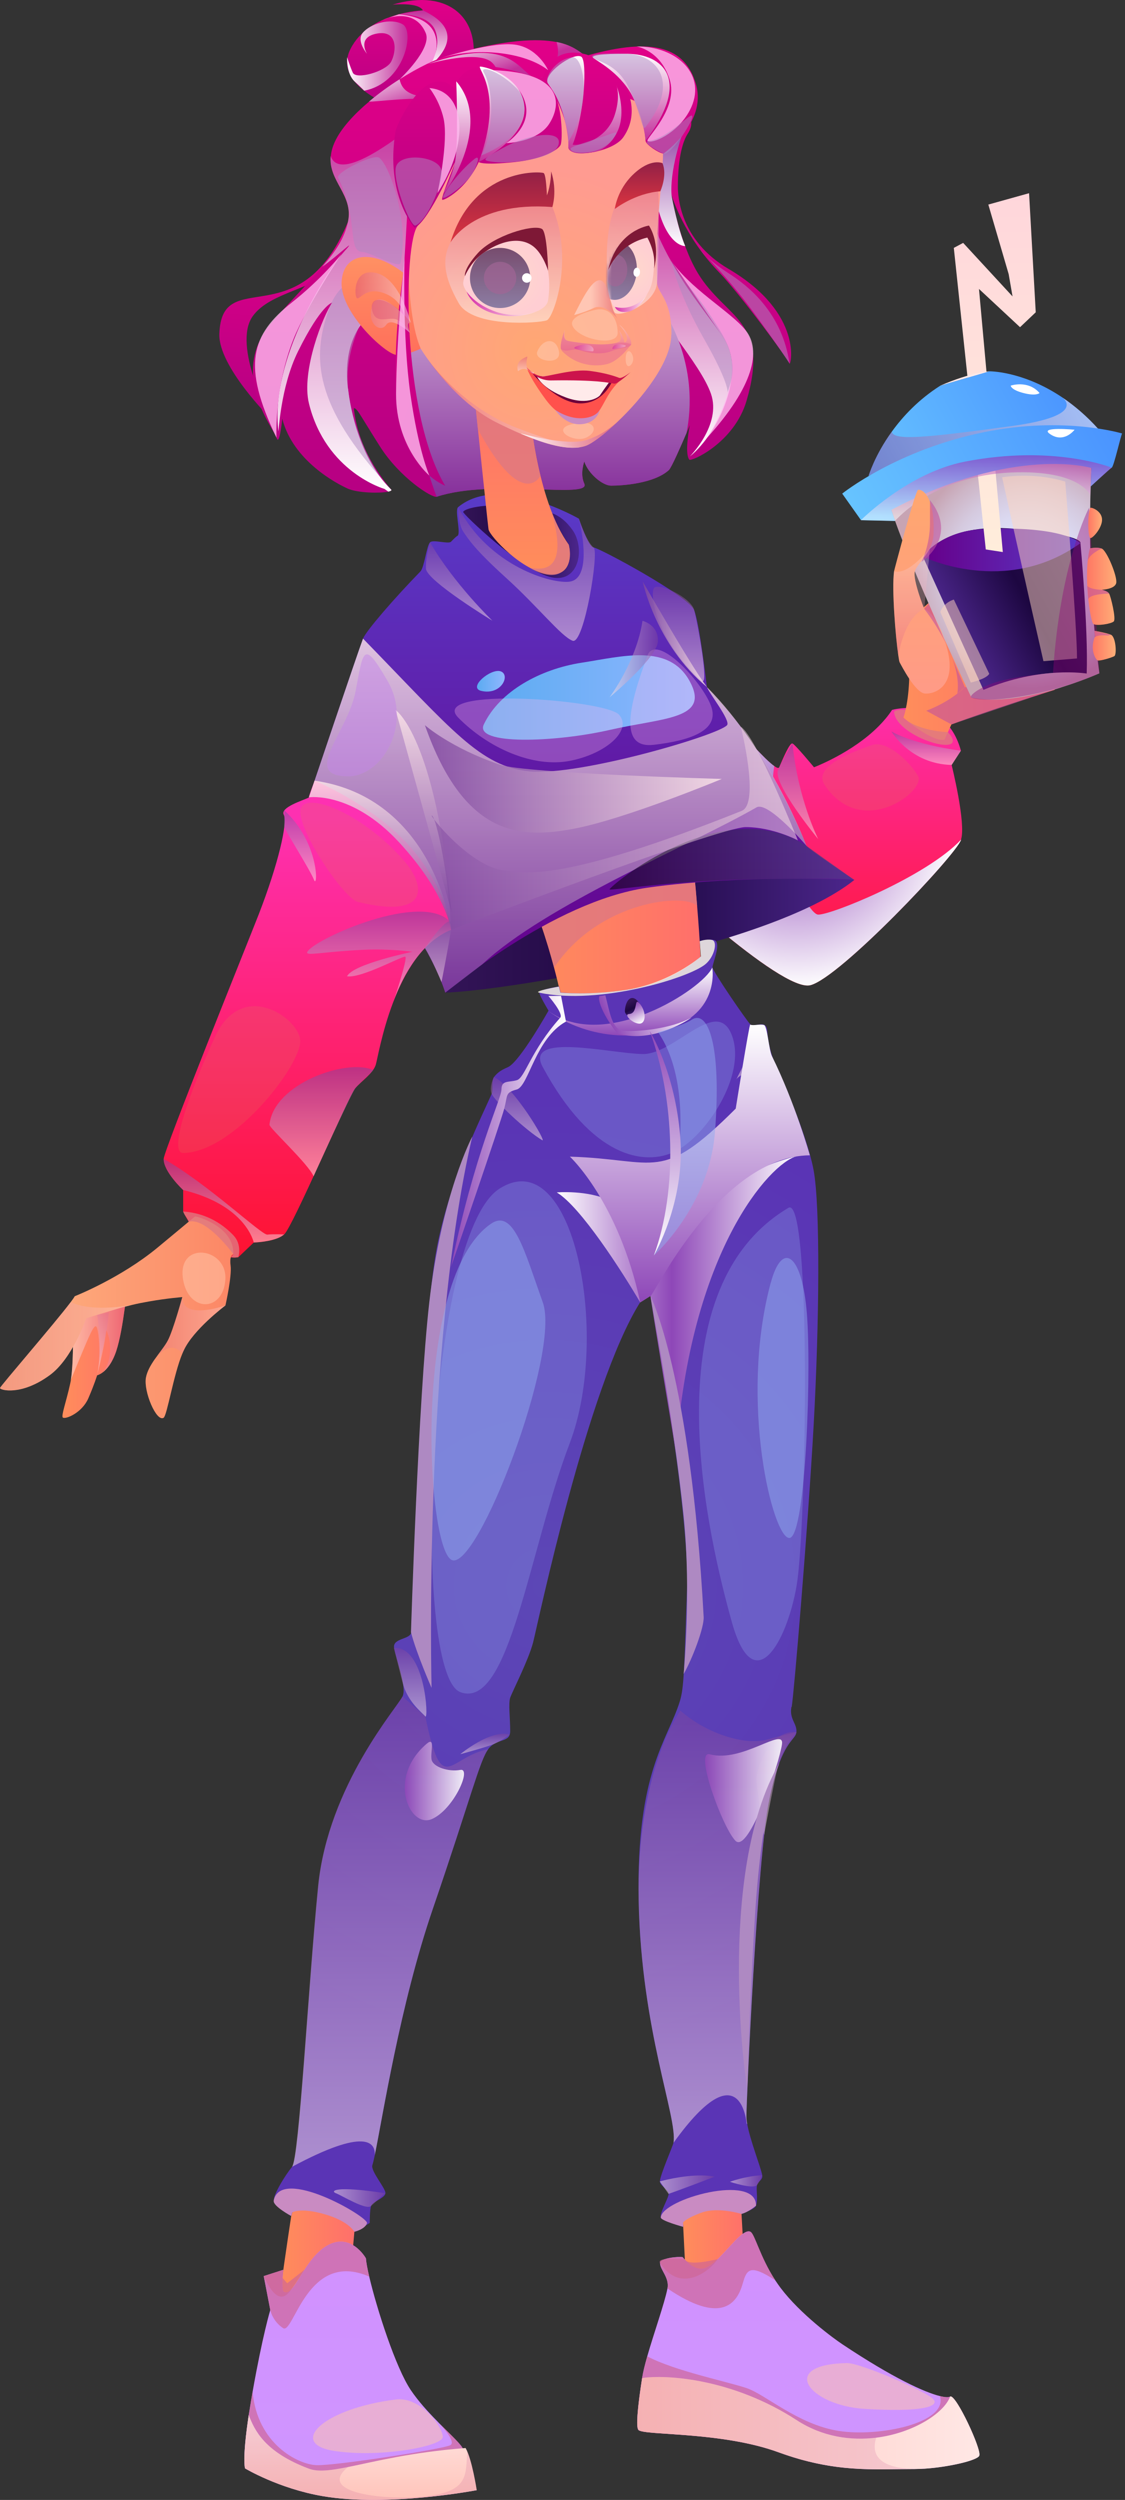 <svg width="354" height="786" viewBox="0 0 354 786" fill="none" xmlns="http://www.w3.org/2000/svg">
<rect x="0" y="0" width="354" height="786" fill="#333333" stroke="none"/>
<path d="M302.421 264.016C300.721 268.964 264.26 307.424 254.979 309.757C245.699 312.091 204.478 272.973 204.478 272.973C204.478 272.973 193.778 248.357 201.178 224.938C208.598 201.519 218.739 213.049 218.739 213.049C218.739 213.049 237.859 236.827 243.619 240.857C244.459 241.455 245.019 241.615 245.179 241.236C246.239 238.802 248.479 233.476 249.339 233.755C250.199 234.034 256.139 241.236 256.139 241.236C256.139 241.236 268.22 236.707 276.56 228.249C278.1 226.693 279.52 225.018 280.7 223.202C280.7 223.202 297.48 218.375 302.361 236.009L299.44 240.478C299.44 240.478 304.081 259.069 302.381 264.016H302.421Z" fill="url(#paint0_linear_332_1180)"/>
<path d="M326.855 167.886C325.215 168.505 292.595 185.8 285.494 196.492C285.494 196.492 287.674 216.001 284.234 225.616C284.234 225.616 293.055 233.336 297.195 232.578L299.375 227.771C299.375 227.771 311.835 223.043 331.855 216.899L326.875 167.886H326.855Z" fill="url(#paint1_linear_332_1180)"/>
<g style="mix-blend-mode:multiply" opacity="0.58">
<path d="M303.581 216.041C298.561 220.988 291.461 223.462 291.461 223.462L299.381 227.771L334.182 216.041H303.601H303.581Z" fill="#BF4F9F"/>
</g>
<path d="M343.56 144.867C343.56 144.867 341.3 178.479 345.94 211.693C345.94 211.693 321.559 222.664 305.679 219.353C305.679 219.353 285.858 177.701 280.078 159.09C280.078 159.09 305.999 140.099 343.56 144.867Z" fill="url(#paint2_radial_332_1180)"/>
<path fill-rule="evenodd" clip-rule="evenodd" d="M339.983 170.779C339.983 170.779 342.463 197.529 341.943 211.772C341.943 211.772 327.403 209.319 309.462 216.899L290.422 175.048C290.422 175.048 296.662 164.296 319.123 166.251C341.583 168.206 339.983 170.799 339.983 170.799V170.779Z" fill="url(#paint3_linear_332_1180)"/>
<path fill-rule="evenodd" clip-rule="evenodd" d="M339.971 170.779C316.35 187.775 290.43 175.028 290.43 175.028C290.43 175.028 295.89 166.989 309.07 166.37C334.771 165.133 339.971 170.779 339.971 170.779Z" fill="url(#paint4_linear_332_1180)"/>
<path d="M310.993 64.316L323.813 60.745L325.913 98.188L320.973 102.875L308.053 90.847L315.553 173.572L310.193 172.754L300.133 77.94L303.073 76.364L318.613 93.201L317.393 86.179L310.993 64.316Z" fill="url(#paint5_linear_332_1180)"/>
<path d="M273.297 149.654C318.838 128.828 345.739 135.032 345.739 135.032C341.958 130.803 338.098 127.571 334.418 125.058C333.958 124.738 333.478 124.439 333.018 124.14C321.138 116.6 311.278 116.739 311.278 116.739C311.278 116.739 296.057 121.148 295.897 121.247C289.057 125.596 284.117 130.882 280.637 135.71C275.197 143.23 273.317 149.654 273.317 149.654H273.297Z" fill="url(#paint6_linear_332_1180)"/>
<path style="mix-blend-mode:multiply" opacity="0.5" d="M273.297 149.654C318.838 128.828 345.739 135.032 345.739 135.032C341.958 130.803 338.098 127.571 334.418 125.058C336.238 126.693 338.978 131.122 318.318 133.955C290.357 137.785 281.117 138.543 280.617 135.71C275.177 143.231 273.297 149.654 273.297 149.654Z" fill="url(#paint7_linear_332_1180)"/>
<path d="M353.078 136.289C352.638 137.106 350.498 146.682 349.818 147.041C349.138 147.4 343.197 152.965 343.197 152.965L343.437 147.14C343.437 147.14 319.217 139.859 280.476 160.306L281.676 163.797L270.936 163.558L265.016 155.199C265.016 155.199 282.096 141.415 309.977 135.81C334.997 130.783 353.078 136.289 353.078 136.289Z" fill="url(#paint8_linear_332_1180)"/>
<g style="mix-blend-mode:soft-light" opacity="0.5">
<path fill-rule="evenodd" clip-rule="evenodd" d="M315.336 150.073C315.336 150.073 325.016 148.297 335.196 151.429C335.196 151.429 338.956 197.729 338.896 207.025L328.336 207.882C328.336 207.882 320.916 175.487 315.336 150.073Z" fill="#FFD6BD"/>
</g>
<path style="mix-blend-mode:multiply" opacity="0.5" d="M349.816 147.041C349.816 147.041 331.735 139.72 303.695 145.126C285.734 148.597 270.914 163.538 270.914 163.538L281.654 163.777C281.654 163.777 293.615 149.554 318.335 148.557C340.016 147.679 343.096 155.738 343.096 155.738L343.176 152.945L349.796 147.021L349.816 147.041Z" fill="url(#paint9_linear_332_1180)"/>
<path d="M311.252 116.739C311.252 116.739 305.612 117.039 295.852 121.248L311.252 116.739Z" fill="#FFEAEA"/>
<g style="mix-blend-mode:multiply" opacity="0.4">
<path d="M342.684 159.648C342.684 159.648 333.604 176.664 331.344 211.553C331.344 211.553 319.804 212.431 313.024 214.605C307.723 216.301 304.703 218.954 305.683 219.353C310.023 221.128 328.764 219.253 345.944 211.693L342.684 159.648Z" fill="#900477"/>
</g>
<g style="mix-blend-mode:soft-light" opacity="0.5">
<path fill-rule="evenodd" clip-rule="evenodd" d="M300.143 188.513C300.143 188.513 297.023 189.311 295.883 192.403L305.483 214.605C305.483 214.605 310.343 213.508 311.283 211.852L300.143 188.513Z" fill="#FFD6BD"/>
</g>
<path fill-rule="evenodd" clip-rule="evenodd" d="M327.119 123.582C323.499 119.373 318.039 121.248 318.039 121.248C318.039 121.248 318.039 122.544 322.079 123.582C326.119 124.619 327.099 123.582 327.099 123.582H327.119Z" fill="white"/>
<path fill-rule="evenodd" clip-rule="evenodd" d="M330.193 136.309C334.713 139.68 338.133 135.112 338.133 135.112C338.133 135.112 327.193 134.075 330.193 136.309Z" fill="white"/>
<path d="M343.077 159.688C343.237 159.388 346.477 160.446 346.757 163.059C347.057 165.652 343.977 169.183 343.137 169.183C342.297 169.183 342.177 161.343 343.077 159.708V159.688Z" fill="url(#paint10_linear_332_1180)"/>
<path d="M342.992 172.415C340.752 180.095 343.072 195.455 344.032 196.173C344.992 196.891 349.692 196.173 350.472 195.375C351.252 194.557 349.492 187.356 348.992 186.618C348.492 185.88 346.732 185.421 346.732 185.421C346.732 185.421 350.772 185.281 351.232 183.326C351.692 181.371 348.252 172.993 346.632 172.455C345.032 171.916 342.992 172.415 342.992 172.415Z" fill="url(#paint11_linear_332_1180)"/>
<path d="M344.575 200.103C342.815 204.212 344.775 207.384 345.415 207.643C346.035 207.903 349.855 206.765 350.655 206.287C351.455 205.808 351.135 200.183 349.535 199.544C347.935 198.906 344.375 198.327 344.375 198.327L344.575 200.083V200.103Z" fill="url(#paint12_linear_332_1180)"/>
<path d="M291.051 218.056C288.031 217.836 283.731 209.418 283.091 208.261C282.971 208.062 282.831 207.244 282.651 205.987C281.811 200.242 280.57 185.341 281.331 179.616C281.411 179.077 288.071 154.162 288.871 154.022C290.591 153.683 294.191 156.735 293.751 167.886C293.691 169.522 293.251 170.958 292.631 172.255C291.071 175.526 288.391 177.78 287.871 179.636C287.151 182.229 290.831 191.465 290.831 191.465C290.831 191.465 295.151 192.662 298.111 204.232C301.071 215.822 294.091 218.295 291.071 218.056H291.051Z" fill="url(#paint13_linear_332_1180)"/>
<path style="mix-blend-mode:multiply" opacity="0.3" d="M292.631 172.235C292.631 172.235 285.951 181.032 281.331 179.616C280.57 185.361 281.811 200.242 282.651 205.987C285.211 192.841 290.831 191.445 290.831 191.445L292.631 172.235Z" fill="url(#paint14_linear_332_1180)"/>
<g style="mix-blend-mode:multiply" opacity="0.58">
<path d="M290.82 191.445C290.82 191.445 303.001 206.685 301.241 218.056L303.581 216.041L292.24 189.809L290.82 191.445Z" fill="#BF4F9F"/>
</g>
<g style="mix-blend-mode:multiply" opacity="0.58">
<path d="M292.633 157.254C301.853 168.924 289.953 176.663 289.953 176.663C289.953 176.663 292.633 171.577 292.633 164.415V157.254Z" fill="#BF4F9F"/>
</g>
<path style="mix-blend-mode:multiply" opacity="0.5" d="M302.405 236.029C287.065 233.994 280.484 229.965 280.484 229.965C280.484 229.965 286.505 240.258 299.485 240.497L302.385 236.029H302.405Z" fill="url(#paint15_linear_332_1180)"/>
<path style="mix-blend-mode:multiply" opacity="0.5" d="M249.377 233.775C251.077 251.27 257.477 263.837 257.477 263.837C257.477 263.837 242.977 246.243 244.837 242.074C246.697 237.884 249.377 233.775 249.377 233.775Z" fill="url(#paint16_linear_332_1180)"/>
<path style="mix-blend-mode:multiply" d="M302.436 264.016C300.736 268.964 264.275 307.424 254.995 309.757C245.715 312.091 204.494 272.973 204.494 272.973C204.494 272.973 193.794 248.357 201.194 224.938C208.614 201.519 218.754 213.049 218.754 213.049C218.754 213.049 237.875 236.827 243.635 240.857C240.535 259.947 253.655 287.296 257.395 287.555C261.175 287.834 291.476 275.626 302.416 263.996L302.436 264.016Z" fill="url(#paint17_radial_332_1180)"/>
<g style="mix-blend-mode:multiply" opacity="0.8">
<path d="M281.337 223.861C282.057 232.08 306.058 238.782 298.278 230.184C298.278 230.184 288.937 229.965 284.237 225.616L284.957 223.143C284.957 223.143 281.257 223.023 281.337 223.881V223.861Z" fill="#DE7881"/>
</g>
<g style="mix-blend-mode:multiply" opacity="0.58">
<path d="M346.634 172.474C346.634 172.474 342.394 174.29 342.234 176.664C342.234 176.664 342.574 173.472 342.994 172.435C342.994 172.435 345.014 171.876 346.634 172.474Z" fill="#BF4F9F"/>
</g>
<g style="mix-blend-mode:multiply" opacity="0.58">
<path d="M342.125 184.204C343.265 185.421 346.725 185.441 346.725 185.441C346.725 185.441 348.605 185.66 348.985 186.638C348.985 186.638 342.585 186.677 342.465 188.533L342.125 184.204Z" fill="#BF4F9F"/>
</g>
<g style="mix-blend-mode:multiply" opacity="0.58">
<path d="M348.635 199.803C344.955 199.504 344.435 200.442 344.435 200.442L344.375 198.347L349.535 199.564L348.635 199.823V199.803Z" fill="#BF4F9F"/>
</g>
<path d="M140.125 312.091C158.845 311.493 241.987 298.128 268.828 276.664C268.828 276.664 237.287 262.261 191.126 279.117C155.645 292.064 140.125 312.111 140.125 312.111V312.091Z" fill="url(#paint18_linear_332_1180)"/>
<path d="M220.699 313.887C220.699 313.887 191.158 322.065 176.878 314.844C176.878 314.844 175.998 310.436 174.338 304.212C172.178 296.133 168.758 285.062 164.258 276.663L216.619 257.354C216.619 257.354 218.159 270.4 219.359 284.862C220.219 295.255 220.899 306.366 220.699 313.887Z" fill="url(#paint19_linear_332_1180)"/>
<g style="mix-blend-mode:multiply" opacity="0.8">
<path d="M219.363 284.862C215.802 280.673 188.502 283.087 174.361 304.212C172.201 296.133 168.781 285.062 164.281 276.663L216.642 257.354C216.642 257.354 218.182 270.4 219.383 284.862H219.363Z" fill="#DE7881"/>
</g>
<path d="M268.823 276.664C268.823 276.664 233.722 274.848 203.741 279.097C173.761 283.366 140.12 312.092 140.12 312.092C132.02 286.957 97.219 250.691 97.219 250.691C97.219 250.691 112.679 204.83 114.239 200.781C115.199 198.347 123.999 188.174 132.3 179.656C133.5 178.419 134.24 171.617 135.32 170.52C136.28 169.542 141.12 171.158 141.92 170.32C144.26 167.886 144.02 168.605 144.16 168.245C144.84 166.67 143.08 160.346 144.16 159.448C157.2 148.636 182.161 163.079 182.161 163.079C182.161 163.079 185.121 172.056 186.781 172.135C188.441 172.215 216.601 187.316 218.402 191.804C220.202 196.293 222.442 216.041 222.442 216.041C225.502 219.612 230.122 224.559 233.062 228.489C244.042 243.171 251.542 260.625 253.722 265.912C254.022 266.63 268.803 276.664 268.803 276.664H268.823Z" fill="url(#paint20_linear_332_1180)"/>
<path style="mix-blend-mode:multiply" opacity="0.8" d="M253.755 265.911C253.755 265.911 241.694 251.768 238.054 253.843C217.034 265.911 171.753 284.483 151.792 303.154L140.112 312.091C132.012 286.957 97.211 250.691 97.211 250.691C97.211 250.691 112.671 204.83 114.231 200.781C142.412 229.685 151.092 241.016 166.673 242.532C182.233 244.028 225.934 231.201 228.774 228.01C230.014 226.613 223.114 217.956 222.474 216.041C242.954 236.687 253.755 265.911 253.755 265.911Z" fill="url(#paint21_linear_332_1180)"/>
<path d="M164.063 159.448C151.463 157.872 145.683 160.226 145.743 160.984C145.823 161.742 163.383 178.638 172.823 181.331C182.263 184.024 184.224 172.355 180.163 166.669C176.123 160.984 172.103 160.465 164.063 159.448Z" fill="url(#paint22_linear_332_1180)"/>
<path d="M148.36 22.185C152.08 5.967 141.26 -3.907 123.499 1.479C123.499 1.479 131.619 0.581 133.079 3.274C133.079 3.274 116.159 3.713 110.279 15.403C104.399 27.072 124.539 33.855 124.539 33.855L148.38 22.185H148.36Z" fill="url(#paint23_linear_332_1180)"/>
<g style="mix-blend-mode:soft-light" opacity="0.8">
<path d="M125.479 4.491C143.3 5.987 135.839 20.35 135.839 20.35L125.739 24.938C125.739 24.938 136.059 15.303 133.959 10.376C130.299 1.758 120.539 6.227 120.539 6.227L125.459 4.511L125.479 4.491Z" fill="#FFBAEF"/>
</g>
<path style="mix-blend-mode:multiply" d="M133.085 3.274C144.625 8.68 141.425 15.363 135.145 20.928C135.145 20.928 139.105 15.024 136.945 9.578C134.765 4.132 125.484 4.491 125.484 4.491L133.085 3.274Z" fill="url(#paint24_linear_332_1180)"/>
<path d="M109.521 69.722C94.221 106.566 69.72 82.907 69.02 105.03C68.7 115.283 85.221 131.661 85.221 131.661C85.221 131.661 72.9 108.561 79.561 99.365C85.121 91.704 98.881 91.146 106.821 83.326C108.461 81.71 109.521 69.722 109.521 69.722Z" fill="url(#paint25_linear_332_1180)"/>
<path d="M248.426 114.306C248.126 113.109 232.545 92.083 226.525 85.9C215.145 74.21 211.485 61.922 211.245 61.084C211.385 61.982 213.845 76.404 219.605 85.9C228.305 100.242 242.425 100.541 234.905 126.035C231.005 139.281 217.465 145.225 216.905 144.527C215.265 142.433 217.065 133.675 217.065 133.675C217.065 133.675 216.645 134.673 216.025 136.129C214.385 139.979 211.285 147.08 210.465 147.799C205.785 152.048 195.744 152.686 192.304 152.686C189.664 152.686 185.124 148.976 183.864 145.106C183.864 145.106 182.424 148.936 183.864 152.048C186.144 156.975 154.883 150.372 137.403 156.177C135.963 156.656 125.803 150.212 119.563 140.378C115.903 134.613 113.843 131.082 112.702 129.446C111.902 128.349 111.282 128.07 111.362 128.608C112.202 135.012 114.183 143.171 123.103 153.943C123.303 154.202 122.943 154.401 122.203 154.581C119.643 155.14 112.662 155.02 109.522 153.663C106.022 152.127 92.202 144.906 88.822 131.661C88.822 131.661 87.922 140.637 87.022 137.645C86.122 134.653 71.722 117.298 85.522 101.439C92.162 93.819 97.482 88.473 101.442 83.885C105.742 78.938 108.442 74.848 109.542 69.722C111.342 61.283 103.302 56.995 104.102 49.015C104.242 47.659 104.622 46.203 105.362 44.587C107.262 40.458 111.282 36.029 116.143 31.94C119.123 29.426 122.423 27.032 125.743 24.938C131.543 21.247 137.383 18.415 141.703 17.218C159.404 12.311 169.244 12.051 175.124 13.228C179.984 14.206 182.124 16.141 183.744 17.238C185.524 18.435 187.544 19.572 189.704 20.669C203.305 27.591 222.245 33.017 216.465 41.934C213.425 46.622 213.305 55.977 213.305 58.67C213.305 61.363 213.725 75.427 229.205 84.523C253.286 98.666 248.706 115.522 248.406 114.326L248.426 114.306Z" fill="url(#paint26_linear_332_1180)"/>
<path style="mix-blend-mode:multiply" fill-rule="evenodd" clip-rule="evenodd" d="M217.039 35.929C209.758 53.783 211.418 62.042 211.418 62.042C211.418 62.042 213.258 71.896 215.619 77.382C215.619 77.382 208.698 77.801 205.798 59.508C202.898 41.216 217.039 35.929 217.039 35.929Z" fill="url(#paint27_linear_332_1180)"/>
<path style="mix-blend-mode:multiply" d="M145.981 35.929C145.981 35.929 146.321 33.017 138.641 31.561C130.981 30.105 117.181 32.239 116.141 31.92C119.121 29.406 122.421 27.012 125.741 24.918C127.241 32.518 137.861 29.945 146.881 31.242C155.902 32.518 159.262 23.701 154.762 19.612C150.461 15.702 135.801 19.811 134.521 20.17C162.062 10.476 163.342 23.681 168.802 24.559C171.962 25.058 177.162 19.951 175.122 13.188C179.982 14.166 182.122 16.101 183.742 17.198C185.522 18.395 187.542 19.532 189.702 20.629L192.762 25.556L145.961 35.909L145.981 35.929Z" fill="url(#paint28_linear_332_1180)"/>
<path style="mix-blend-mode:multiply" d="M201.257 57.374C208.078 83.406 221.118 96.272 227.878 106.566C234.638 116.859 226.458 135.929 217.038 143.55C217.038 143.55 227.098 133.536 223.718 123.821C220.338 114.106 205.957 99.225 201.237 87.136C196.537 75.048 201.237 57.374 201.237 57.374H201.257Z" fill="url(#paint29_linear_332_1180)"/>
<g style="mix-blend-mode:soft-light" opacity="0.8">
<path d="M222.499 137.645C237.319 121.327 239.519 110.097 234.739 103.992C229.979 97.888 216.619 90.667 210.398 80.793C210.398 80.793 220.159 94.956 227.859 106.566C235.559 118.156 222.499 137.645 222.499 137.645Z" fill="#FFBAEF"/>
</g>
<path style="mix-blend-mode:multiply" d="M109.515 122.185C109.815 124.838 111.855 142.871 123.095 153.943C123.335 154.162 122.935 154.402 122.195 154.581L120.975 153.723C120.975 153.723 102.555 148.517 97.215 126.853C94.715 116.7 101.715 99.045 104.555 95.136C104.555 95.136 101.135 95.654 93.775 110.496C88.174 121.826 87.695 136.348 87.594 135.551C84.894 113.109 102.895 85.102 108.195 79.217C112.995 73.891 106.395 80.354 101.395 83.885C105.695 78.938 108.395 74.848 109.495 69.722C111.295 61.284 103.255 56.995 104.055 49.015C107.675 60.226 137.836 32.897 137.836 32.897L133.976 92.243C133.976 92.243 106.095 92.243 109.475 122.185H109.515Z" fill="url(#paint30_linear_332_1180)"/>
<path style="mix-blend-mode:multiply" d="M216.016 136.149C214.376 139.999 211.276 147.1 210.456 147.819C205.775 152.068 195.735 152.706 192.295 152.706C189.655 152.706 185.115 148.996 183.855 145.126C183.855 145.126 182.415 148.956 183.855 152.068C186.135 156.995 154.874 150.392 137.394 156.197C119.673 108.601 132.494 63.179 143.094 51.17C153.694 39.181 198.855 77.222 211.036 101.459C218.096 115.523 217.636 128.09 216.016 136.149Z" fill="url(#paint31_linear_332_1180)"/>
<path fill-rule="evenodd" clip-rule="evenodd" d="M167 132.059C167 132.059 169.44 158.092 178.96 171.258C178.96 171.258 181.4 181.132 172.98 180.533C164.56 179.935 154.019 168.505 153.719 166.41C153.419 164.316 148.859 120.091 148.859 120.091L167 132.04V132.059Z" fill="url(#paint32_linear_332_1180)"/>
<g style="mix-blend-mode:multiply" opacity="0.8">
<path fill-rule="evenodd" clip-rule="evenodd" d="M150.384 134.952C164.424 160.984 170.064 149.574 170.064 149.574C170.064 149.574 168.544 143.869 167.764 137.964L166.984 132.059L148.844 120.629L150.384 134.952Z" fill="#DE7881"/>
</g>
<g style="mix-blend-mode:multiply" opacity="0.5">
<path fill-rule="evenodd" clip-rule="evenodd" d="M119.9 150.332C98.14 125.836 98.24 111.094 103.9 96.193C108 85.421 120.9 83.945 120.56 87.456C120.22 90.966 107.32 106.107 109.64 123.163C111.86 139.44 119.9 150.332 119.9 150.332Z" fill="#AE89C2"/>
</g>
<path d="M128.822 87.296C117.521 77.541 107.801 79.317 107.481 88.892C107.181 98.467 121.382 111.353 124.682 111.573C127.982 111.792 132.322 109.658 132.322 109.658L128.822 87.296Z" fill="url(#paint33_linear_332_1180)"/>
<path fill-rule="evenodd" clip-rule="evenodd" d="M211.225 105.19C211.225 113.787 202.145 125.198 194.285 132.638C194.285 132.638 194.245 132.678 194.225 132.698C189.985 136.728 186.124 139.58 184.224 140.199C183.844 140.318 183.444 140.438 183.024 140.518C183.024 140.518 182.984 140.518 182.944 140.518C182.744 140.558 182.524 140.597 182.324 140.637C178.084 141.236 172.164 139.899 164.004 136.408C161.584 135.391 158.984 134.174 156.164 132.758C145.944 127.651 137.923 117.597 134.383 112.61C134.143 112.271 134.023 112.092 134.023 112.092C132.963 110.576 132.403 109.638 132.403 109.638C127.463 98.647 126.703 65.892 133.223 45.684C139.743 25.477 163.144 20.948 183.844 27.013C195.405 30.404 205.385 30.723 208.045 41.914C210.145 50.751 205.865 65.692 206.785 89.012C206.925 92.323 211.305 93.819 211.285 105.17L211.225 105.19Z" fill="url(#paint34_radial_332_1180)"/>
<path fill-rule="evenodd" clip-rule="evenodd" d="M131.503 70.919C126.843 76.305 126.363 129.726 140.083 152.726C140.083 152.726 125.943 147.38 124.743 125.916C123.543 104.451 126.763 89.111 127.223 82.289C127.683 75.467 128.423 61.922 128.423 61.922L131.483 70.899L131.503 70.919Z" fill="url(#paint35_linear_332_1180)"/>
<path d="M130.497 71.617C135.157 69.382 143.437 49.973 143.137 51.17C142.837 52.367 138.337 62.839 139.237 62.839C140.137 62.839 146.737 59.408 150.637 50.95C150.637 50.95 151.657 52.047 162.038 50.95C171.178 49.973 175.838 46.981 176.438 45.484C177.038 43.988 177.038 32.618 173.738 28.728C173.738 28.728 179.438 38.184 178.838 46.083C178.538 49.973 192.658 48.078 196.118 43.17C201.939 34.872 196.378 26.314 196.378 26.314C196.378 26.314 202.679 33.855 203.139 44.288C203.179 45.445 207.319 48.178 208.759 48.297C208.759 48.297 222.419 38.782 219.039 26.634C215.739 14.804 205.539 11.672 185.138 17.358C185.138 17.358 174.458 13.089 170.898 24.1C170.318 25.855 159.858 20.47 152.257 20.928C143.017 21.487 143.697 28.509 142.837 27.691C133.997 19.213 124.857 39.001 124.477 41.236C121.117 61.423 130.497 71.636 130.497 71.636V71.617Z" fill="url(#paint36_linear_332_1180)"/>
<path style="mix-blend-mode:multiply" opacity="0.5" fill-rule="evenodd" clip-rule="evenodd" d="M129.241 101.379C129.241 101.379 125.901 87.675 118.501 85.86C111.101 84.044 111.441 92.901 112.281 93.719C113.141 94.517 114.981 90.049 120.801 92.163C126.621 94.278 127.101 99.165 127.101 99.165C127.101 99.165 119.101 90.348 117.161 96.033C115.221 101.718 119.681 104.85 121.521 102.117C123.341 99.384 129.021 104.691 129.021 104.691C129.021 104.691 127.421 101.26 129.221 101.399L129.241 101.379Z" fill="url(#paint37_linear_332_1180)"/>
<path style="mix-blend-mode:multiply" opacity="0.5" fill-rule="evenodd" clip-rule="evenodd" d="M129.242 101.379C122.582 92.961 115.982 92.502 117.082 97.469C118.182 102.436 122.302 99.305 124.942 100.521C127.562 101.738 129.042 104.671 129.042 104.671C129.042 104.671 128.482 102.835 128.522 102.097C128.562 101.359 129.242 101.399 129.242 101.399V101.379Z" fill="url(#paint38_linear_332_1180)"/>
<path style="mix-blend-mode:multiply" opacity="0.5" d="M172.08 61.423C181.68 79.077 174.32 99.803 172.08 100.701C169.84 101.599 148.779 103.175 144.339 95.315C139.899 87.456 137.299 79.297 145.239 71.816C153.179 64.336 167.8 53.564 172.08 61.423Z" fill="url(#paint39_linear_332_1180)"/>
<path style="mix-blend-mode:multiply" opacity="0.5" d="M195.928 60.526C187.568 71.716 191.888 96.891 193.448 98.347C195.008 99.803 206.088 95.754 206.728 89.031C207.368 82.309 207.628 58.291 206.728 55.818C205.828 53.344 198.648 56.875 195.928 60.526Z" fill="url(#paint40_linear_332_1180)"/>
<path d="M141.703 76.305C141.703 76.305 148.843 63.199 173.804 65.094C173.804 65.094 175.444 60.147 173.424 53.883C173.424 53.883 173.424 57.952 172.084 61.443C172.084 61.443 171.884 54.781 171.044 54.401C169.844 53.883 148.863 52.806 141.723 76.305H141.703Z" fill="url(#paint41_linear_332_1180)"/>
<path d="M193.481 65.692C193.481 65.692 199.761 60.745 207.781 60.147C207.781 60.147 210.061 55.159 208.461 51.309C208.461 51.309 204.741 49.514 199.101 54.98C194.101 59.847 193.461 65.692 193.461 65.692H193.481Z" fill="url(#paint42_linear_332_1180)"/>
<path style="mix-blend-mode:multiply" opacity="0.77" d="M146.805 91.624C146.805 91.624 148.205 96.592 155.585 98.646C162.505 100.581 168.345 98.108 168.345 98.108C168.345 98.108 161.305 99.983 155.925 97.988C150.545 95.993 146.805 91.624 146.805 91.624Z" fill="url(#paint43_linear_332_1180)"/>
<path fill-rule="evenodd" clip-rule="evenodd" d="M145.762 89.111C145.682 91.046 149.802 96.771 158.502 98.646C164.583 99.963 171.923 98.008 172.463 94.417C173.763 85.979 171.663 75.666 164.063 75.267C155.262 74.808 145.942 83.725 145.742 89.111H145.762Z" fill="url(#paint44_radial_332_1180)"/>
<path style="mix-blend-mode:multiply" opacity="0.77" d="M193.492 96.472C193.492 96.472 200.612 97.868 203.752 92.243C203.752 92.243 201.332 97.37 197.692 97.988C194.052 98.607 193.492 96.472 193.492 96.472Z" fill="url(#paint45_linear_332_1180)"/>
<path fill-rule="evenodd" clip-rule="evenodd" d="M192.842 80.793C189.502 86.019 191.682 95.954 193.482 96.472C198.142 97.829 204.182 94.817 205.342 87.994C207.482 75.247 201.922 66.59 192.862 80.813L192.842 80.793Z" fill="url(#paint46_radial_332_1180)"/>
<path d="M194.753 119.991C190.432 124.28 190.092 127.97 187.032 131.002C185.332 132.678 177.832 133.855 171.812 125.736C166.552 118.654 165.672 115.443 165.672 115.443C165.672 115.443 168.872 119.213 173.492 118.714C190.032 116.899 194.753 119.991 194.753 119.991Z" fill="#FF514C"/>
<path fill-rule="evenodd" clip-rule="evenodd" d="M167.629 117.517C167.629 117.517 175.09 126.694 182.47 126.833C189.85 126.973 192.67 119.831 192.67 119.831C192.67 119.831 186.75 117.458 179.07 118.455C171.389 119.452 167.609 117.517 167.609 117.517H167.629Z" fill="#6D023B"/>
<path d="M192.311 119.353C192.311 119.353 190.771 121.327 188.711 124.4C188.711 124.4 185.471 127.711 178.051 124.958C170.59 122.185 169.07 118.515 169.07 118.515C169.07 118.515 182.751 116.999 186.351 117.876C189.951 118.754 192.311 119.353 192.311 119.353Z" fill="#FFEAEA"/>
<path d="M165.672 115.443C165.672 115.443 167.492 118.016 170.532 118.335C172.272 118.515 180.232 115.902 185.632 116.62C190.952 117.318 193.873 118.435 194.813 118.794C195.753 119.153 198.473 116.979 198.473 116.979C198.473 116.979 194.353 120.789 193.313 120.629C191.852 120.41 187.932 119.373 173.392 119.612C168.412 119.692 165.672 115.463 165.672 115.463V115.443Z" fill="#CC134C"/>
<path style="mix-blend-mode:multiply" opacity="0.5" fill-rule="evenodd" clip-rule="evenodd" d="M167.908 116.979C164.188 116.6 166.328 111.832 165.848 112.112C165.348 112.411 161.968 113.269 162.988 116.72C162.988 116.72 164.788 115.084 166.648 116.72C168.508 118.355 167.908 116.979 167.908 116.979Z" fill="url(#paint47_linear_332_1180)"/>
<path d="M146.283 86.817C146.283 86.817 147.903 82.987 150.783 80.573C155.623 76.524 163.184 73.572 168.064 77.681C170.964 80.115 172.464 85.102 172.464 85.102C172.464 85.102 172.224 72.873 170.504 71.956C167.644 70.42 155.283 74.15 150.383 79.556C145.763 84.643 146.283 86.817 146.283 86.817Z" fill="#7E1836"/>
<path d="M157.363 96.851C162.599 96.851 166.843 92.618 166.843 87.396C166.843 82.174 162.599 77.94 157.363 77.94C152.127 77.94 147.883 82.174 147.883 87.396C147.883 92.618 152.127 96.851 157.363 96.851Z" fill="url(#paint48_linear_332_1180)"/>
<g style="mix-blend-mode:multiply" opacity="0.68">
<path d="M157.358 92.483C160.175 92.483 162.458 90.205 162.458 87.396C162.458 84.587 160.175 82.309 157.358 82.309C154.541 82.309 152.258 84.587 152.258 87.396C152.258 90.205 154.541 92.483 157.358 92.483Z" fill="#A16595"/>
</g>
<path d="M165.766 88.892C166.594 88.892 167.266 88.222 167.266 87.396C167.266 86.57 166.594 85.9 165.766 85.9C164.937 85.9 164.266 86.57 164.266 87.396C164.266 88.222 164.937 88.892 165.766 88.892Z" fill="white"/>
<mask id="mask0_332_1180" style="mask-type:luminance" maskUnits="userSpaceOnUse" x="191" y="73" width="15" height="24">
<path d="M192.834 80.793C189.494 86.019 191.674 95.954 193.474 96.472C198.134 97.829 204.174 94.816 205.334 87.994C207.474 75.247 201.914 66.59 192.854 80.813L192.834 80.793Z" fill="white"/>
</mask>
<g mask="url(#mask0_332_1180)">
<path d="M200.333 85.76C199.833 90.807 196.513 94.617 192.933 94.258C189.353 93.899 186.853 89.51 187.353 84.463C187.853 79.416 191.173 75.606 194.753 75.965C198.333 76.325 200.833 80.713 200.333 85.76Z" fill="url(#paint49_linear_332_1180)"/>
<g style="mix-blend-mode:multiply" opacity="0.68">
<path d="M197.35 85.461C197.07 88.194 195.29 90.228 193.35 90.049C191.41 89.849 190.069 87.495 190.349 84.762C190.629 82.029 192.41 79.995 194.35 80.174C196.29 80.354 197.63 82.728 197.35 85.461Z" fill="#A16595"/>
</g>
<path d="M201.378 85.7C201.298 86.498 200.778 87.097 200.218 87.037C199.658 86.977 199.258 86.299 199.338 85.501C199.418 84.703 199.938 84.104 200.498 84.164C201.058 84.224 201.458 84.902 201.378 85.7Z" fill="white"/>
</g>
<path d="M191.312 85.121C191.312 85.121 194.073 76.963 203.693 74.689C203.693 74.689 206.553 79.576 205.793 84.443C205.793 84.443 208.013 77.202 204.213 70.918C204.213 70.918 194.053 72.335 191.332 85.121H191.312Z" fill="#7E1836"/>
<path style="mix-blend-mode:multiply" opacity="0.3" d="M177.831 103.554C177.831 103.554 175.691 109.378 176.671 109.877C178.711 110.914 180.111 109.299 182.671 110.176C185.231 111.054 189.411 111.593 192.351 110.416C195.191 109.259 198.411 109.359 198.631 108.281C198.931 106.825 196.571 103.175 194.811 102.057C194.811 102.057 198.911 106.346 196.551 107.783C196.551 107.783 195.991 105.209 194.811 103.933C194.811 103.933 195.991 106.666 194.811 107.384C191.411 109.478 181.171 107.384 179.311 107.324C176.791 107.244 177.831 103.554 177.831 103.554Z" fill="url(#paint50_linear_332_1180)"/>
<path style="mix-blend-mode:multiply" opacity="0.5" d="M194.344 100.242C192.324 97.43 191.844 93.36 191.324 91.625C188.564 82.249 183.284 94.019 180.664 99.046C180.664 99.046 183.644 98.347 186.804 96.851C190.424 95.136 194.364 100.242 194.364 100.242H194.344Z" fill="url(#paint51_linear_332_1180)"/>
<path style="mix-blend-mode:multiply" opacity="0.69" d="M181.342 108.92C178.722 109.877 185.242 110.436 186.362 110.476C187.482 110.535 186.642 106.965 181.342 108.92Z" fill="url(#paint52_linear_332_1180)"/>
<path style="mix-blend-mode:multiply" opacity="0.69" d="M195.889 108.341C192.729 107.703 192.569 109.758 192.769 109.738C192.769 109.738 199.369 109.039 195.889 108.341Z" fill="url(#paint53_linear_332_1180)"/>
<g style="mix-blend-mode:multiply" opacity="0.5">
<path d="M176.924 110.436C181.484 115.064 187.584 115.463 191.324 114.385C195.064 113.308 198.604 108.261 198.604 108.261C198.604 108.261 196.824 107.304 193.464 107.902C187.504 108.999 179.424 107.404 178.384 107.064C176.904 106.566 177.644 103.992 177.644 103.992C177.644 103.992 175.544 109.039 176.904 110.416L176.924 110.436Z" fill="#E56595"/>
</g>
<path style="mix-blend-mode:multiply" d="M203.132 44.288C217.912 24.838 208.332 17.058 197.592 16.919C193.752 16.879 185.011 16.999 186.812 18.315C188.612 19.632 196.032 23.582 199.472 31.262C202.912 38.962 203.132 44.268 203.132 44.268V44.288Z" fill="url(#paint54_linear_332_1180)"/>
<path style="mix-blend-mode:multiply" d="M194.055 27.012C194.455 28.529 194.895 31.401 193.495 35.929C190.935 44.288 182.094 45.963 180.194 45.484C183.854 36.229 184.894 18.993 182.894 17.816C180.354 16.32 170.554 23.382 172.474 26.314C173.454 27.811 175.834 30.523 177.494 36.967C179.134 43.41 178.834 46.103 178.834 46.103C179.054 47.858 181.254 48.916 187.314 47.719C190.295 47.14 193.475 43.929 194.795 40.118C196.455 35.251 194.975 29.606 194.035 27.032L194.055 27.012Z" fill="url(#paint55_linear_332_1180)"/>
<path style="mix-blend-mode:multiply" d="M150.625 50.95C159.025 28.429 149.285 20.769 151.225 20.928C153.165 21.088 164.425 24.02 165.025 33.855C165.625 43.689 150.625 50.95 150.625 50.95Z" fill="url(#paint56_linear_332_1180)"/>
<path style="mix-blend-mode:multiply" d="M143.591 25.596C155.731 39.8 139.051 62.261 139.591 60.665C140.131 59.089 141.931 56.416 143.131 51.17C144.331 45.924 143.571 25.596 143.571 25.596H143.591Z" fill="url(#paint57_linear_332_1180)"/>
<g style="mix-blend-mode:soft-light" opacity="0.8">
<path d="M172.47 22.065C165.13 16.3 149.59 14.585 137.93 18.515C137.93 18.515 153.23 13.408 161.17 13.946C169.11 14.485 172.47 22.065 172.47 22.065Z" fill="#FFBAEF"/>
</g>
<g style="mix-blend-mode:soft-light" opacity="0.8">
<path d="M87.015 137.645C75.994 114.825 79.014 105.229 91.795 95.136C101.395 87.555 107.475 79.835 107.475 79.835C107.475 79.835 96.355 96.572 92.375 106.566C86.195 122.046 87.015 137.645 87.015 137.645Z" fill="#FFBAEF"/>
</g>
<g style="mix-blend-mode:soft-light" opacity="0.8">
<path d="M135.146 149.574C135.146 149.574 124.545 140.657 124.625 123.821C124.705 106.985 127.306 80.853 127.306 80.853C127.306 80.853 126.565 105.668 129.126 123.821C131.706 141.974 135.126 149.574 135.126 149.574H135.146Z" fill="#FFBAEF"/>
</g>
<g style="mix-blend-mode:soft-light" opacity="0.8">
<path d="M155.297 22.065C177.617 22.883 176.597 33.057 172.837 38.901C169.077 44.746 159.297 45.006 159.297 45.006C159.297 45.006 166.997 40.198 165.417 32.897C163.837 25.596 155.317 22.085 155.317 22.085L155.297 22.065Z" fill="#FFBAEF"/>
</g>
<g style="mix-blend-mode:soft-light" opacity="0.8">
<path d="M200.281 14.605C213.182 14.525 222.822 23.741 217.042 34.712C213.142 42.113 204.921 45.465 203.741 44.288C203.061 43.609 213.642 34.134 210.701 24.938C207.761 15.722 200.281 14.605 200.281 14.605Z" fill="#FFBAEF"/>
</g>
<g style="mix-blend-mode:soft-light" opacity="0.8">
<path d="M135.141 27.691C146.561 28.588 147.861 45.006 137.641 60.745C137.641 60.745 141.241 44.507 139.561 37.186C138.261 31.541 135.141 27.691 135.141 27.691Z" fill="#FFBAEF"/>
</g>
<path style="mix-blend-mode:multiply" opacity="0.5" fill-rule="evenodd" clip-rule="evenodd" d="M182.889 140.537C182.769 140.557 182.549 140.597 182.269 140.657C176.789 141.435 168.489 138.962 156.109 132.798C145.888 127.691 137.868 117.637 134.328 112.65C136.328 115.403 146.388 128.289 162.469 134.473C178.169 140.537 182.129 140.617 182.889 140.537Z" fill="url(#paint58_linear_332_1180)"/>
<g style="mix-blend-mode:soft-light" opacity="0.6">
<path fill-rule="evenodd" clip-rule="evenodd" d="M169.082 110.496C167.822 113.588 176.803 115.124 175.883 110.496C174.963 105.868 170.722 106.486 169.082 110.496Z" fill="#FFC7AC"/>
</g>
<g style="mix-blend-mode:soft-light" opacity="0.6">
<path fill-rule="evenodd" clip-rule="evenodd" d="M180.182 102.536C182.362 106.925 194.362 109.059 194.362 104.651C194.362 100.242 191.942 96.372 187.282 97.43C182.602 98.487 179.082 100.262 180.202 102.536H180.182Z" fill="#FFC7AC"/>
</g>
<g style="mix-blend-mode:soft-light" opacity="0.6">
<path fill-rule="evenodd" clip-rule="evenodd" d="M196.885 112.63C196.785 117.258 199.825 114.445 199.165 112.111C198.505 109.777 196.945 109.758 196.885 112.63Z" fill="#FFC7AC"/>
</g>
<g style="mix-blend-mode:soft-light" opacity="0.6">
<path fill-rule="evenodd" clip-rule="evenodd" d="M179.956 133.376C173.276 134.972 180.356 139.281 184.316 137.645C188.276 136.009 188.056 131.441 179.956 133.376Z" fill="#FFC7AC"/>
</g>
<path style="mix-blend-mode:multiply" opacity="0.88" fill-rule="evenodd" clip-rule="evenodd" d="M194.221 132.678C189.981 136.707 186.121 139.56 184.22 140.178C183.84 140.298 183.44 140.418 183.02 140.497C183.02 140.497 182.98 140.497 182.94 140.497C182.74 140.537 182.52 140.577 182.32 140.617C178.08 141.216 172.16 139.879 164 136.388V136.308C164 136.308 178.34 140.318 184.46 138.363C189.661 136.707 192.681 133.954 194.281 132.658L194.221 132.678Z" fill="url(#paint59_linear_332_1180)"/>
<g style="mix-blend-mode:multiply" opacity="0.5">
<path fill-rule="evenodd" clip-rule="evenodd" d="M106.404 55.917C112.984 68.824 109.144 79.077 114.044 79.217C116.424 79.296 125.624 84.563 126.044 82.668C128.844 69.721 122.484 51.728 119.304 49.594C117.444 48.337 105.544 54.222 106.404 55.917Z" fill="#AE89C2"/>
</g>
<g style="mix-blend-mode:multiply" opacity="0.5">
<path fill-rule="evenodd" clip-rule="evenodd" d="M228.944 123.821C228.764 122.125 233.824 115.702 226.623 103.993C219.423 92.283 215.943 89.769 211.203 81.99C211.203 81.99 213.003 91.565 221.543 106.566C230.084 121.567 228.924 123.821 228.924 123.821H228.944Z" fill="#AE89C2"/>
</g>
<g style="mix-blend-mode:multiply" opacity="0.5">
<path fill-rule="evenodd" clip-rule="evenodd" d="M248.435 114.306C246.115 98.327 235.574 89.969 229.234 85.9C222.894 81.83 220.414 78.638 220.414 78.638C220.414 78.638 229.194 87.396 237.034 98.088C244.875 108.76 248.435 114.306 248.435 114.306Z" fill="#AE89C2"/>
</g>
<g style="mix-blend-mode:multiply" opacity="0.5">
<path fill-rule="evenodd" clip-rule="evenodd" d="M175.864 44.527C175.604 40.837 165.764 42.313 158.063 46.622C151.583 50.252 151.303 50.432 155.743 50.97C160.184 51.489 176.264 50.153 175.844 44.547L175.864 44.527Z" fill="#AE89C2"/>
</g>
<g style="mix-blend-mode:multiply" opacity="0.5">
<path fill-rule="evenodd" clip-rule="evenodd" d="M192.787 41.894C185.427 44.507 179.547 46.043 179.547 46.741C179.547 47.44 180.667 48.337 184.947 47.878C189.227 47.419 192.187 44.866 193.027 43.51C193.867 42.153 194.647 41.236 192.787 41.894Z" fill="#AE89C2"/>
</g>
<g style="mix-blend-mode:multiply" opacity="0.5">
<path fill-rule="evenodd" clip-rule="evenodd" d="M204.129 44.288C210.609 43.45 217.849 34.553 217.849 36.648C217.849 38.742 210.829 49.115 208.749 48.297C206.669 47.459 201.809 44.587 204.129 44.288Z" fill="#AE89C2"/>
</g>
<g style="mix-blend-mode:multiply" opacity="0.5">
<path fill-rule="evenodd" clip-rule="evenodd" d="M149.301 49.973C144.201 53.963 138.241 62.341 139.561 62.241C140.881 62.141 146.941 57.673 148.781 54.302C150.621 50.95 151.041 48.596 149.301 49.973Z" fill="#AE89C2"/>
</g>
<g style="mix-blend-mode:multiply" opacity="0.5">
<path fill-rule="evenodd" clip-rule="evenodd" d="M130.709 70.919C134.009 69.722 139.189 58.73 138.929 53.863C138.669 48.996 125.069 47.579 124.489 52.965C123.909 58.351 129.269 71.437 130.729 70.919H130.709Z" fill="#AE89C2"/>
</g>
<g style="mix-blend-mode:multiply" opacity="0.5">
<path fill-rule="evenodd" clip-rule="evenodd" d="M151.367 48.896C164.847 43.689 167.928 33.216 162.467 27.691C157.007 22.165 150.767 20.37 152.247 22.823C153.727 25.297 154.887 30.503 154.467 36.967C153.907 45.365 151.367 48.896 151.367 48.896Z" fill="#AE89C2"/>
</g>
<g style="mix-blend-mode:multiply" opacity="0.5">
<path fill-rule="evenodd" clip-rule="evenodd" d="M178.86 44.527C186.46 32.259 183.66 17.737 180.16 17.996C174.84 18.415 170.92 24.759 172.44 26.314C173.96 27.87 175.68 31.182 177.38 36.348C179.08 41.515 178.84 44.527 178.84 44.527H178.86Z" fill="#AE89C2"/>
</g>
<g style="mix-blend-mode:multiply" opacity="0.5">
<path fill-rule="evenodd" clip-rule="evenodd" d="M203.001 40.098C214.062 26.055 206.901 17.318 197.561 16.919C188.221 16.54 184.981 17.118 186.781 18.315C188.581 19.512 193.841 20.11 197.521 26.953C201.201 33.795 201.981 41.375 203.001 40.078V40.098Z" fill="#AE89C2"/>
</g>
<path style="mix-blend-mode:multiply" fill-rule="evenodd" clip-rule="evenodd" d="M114.586 28.529C127.306 26.075 130.526 9.917 126.766 7.683C123.006 5.449 116.406 7.463 114.106 10.376C112.066 12.949 115.506 16.939 115.506 16.939C115.506 16.939 112.106 11.672 118.726 10.535C125.366 9.418 124.726 16.42 123.046 19.452C121.366 22.484 112.026 25.177 111.006 22.823C109.986 20.47 109.226 17.996 109.226 17.996C109.226 17.996 108.966 23.203 111.566 25.596C114.166 27.99 114.606 28.529 114.606 28.529H114.586Z" fill="url(#paint60_linear_332_1180)"/>
<g style="mix-blend-mode:multiply">
<path d="M174.668 128.828C174.668 128.828 177.749 133.755 182.869 133.376C188.009 132.997 188.769 128.828 188.769 128.828C188.769 128.828 187.569 131.361 183.009 131.501C178.469 131.641 174.648 128.828 174.648 128.828H174.668Z" fill="#C98BC2"/>
</g>
<path d="M214.828 697.071L216.628 732.519L234.929 724.44L232.529 681.95H216.028L214.828 697.071Z" fill="url(#paint61_linear_332_1180)"/>
<path d="M111.784 698.547L109.544 724.14C109.544 724.14 89.823 736.847 87.643 725.936C87.343 724.44 93.643 683.446 93.643 683.446C93.643 683.446 113.444 679.796 111.784 698.547Z" fill="url(#paint62_linear_332_1180)"/>
<path d="M249.025 536.727C248.345 540.538 250.825 541.894 250.605 544.587C250.565 544.946 250.465 545.265 250.285 545.564C249.185 547.559 245.365 549.574 242.064 565.672C238.244 584.304 234.864 660.705 234.864 665.413C234.864 666.051 234.944 666.829 235.104 667.667C236.024 672.973 239.404 681.411 239.844 683.885C240.104 685.381 238.684 685.6 238.244 686.937C237.804 688.273 238.604 691.326 237.904 693.46C237.544 694.597 233.344 696.053 233.344 696.053L233.204 693.56C220.264 690.288 214.844 697.031 214.844 697.031L215.004 700.103C215.004 700.103 208.204 698.128 207.944 697.15C207.564 695.654 210.404 691.086 210.404 689.75C210.404 688.413 207.544 687.156 207.644 685.8C207.804 683.606 211.764 674.669 211.924 673.671C213.224 665.612 201.804 638.563 200.963 597.729C200.123 556.875 210.124 547.3 213.944 534.812C215.224 530.643 215.284 525.237 216.184 499.664C217.084 474.09 204.684 407.404 204.684 407.404L201.443 409.438C184.803 435.87 169.163 510.974 167.743 516.42C166.243 522.105 161.143 531.98 160.543 533.775C159.943 535.57 160.543 540.358 160.543 544.248C160.543 548.138 156.342 546.342 153.642 549.933C150.942 553.524 148.082 565.513 136.242 600.043C125.842 630.324 120.362 666.051 117.942 677.561C117.642 678.998 117.382 680.075 117.182 680.693V680.733C116.542 682.528 121.282 687.914 121.282 689.49C121.282 691.066 117.242 692.183 116.782 693.52C116.322 694.856 116.342 698.906 116.342 698.906C113.641 700.701 111.561 701.599 111.561 701.599L111.941 696.771C98.721 690.588 92.721 692.961 92.721 692.961L91.681 696.632C91.681 696.632 86.541 693.42 86.201 691.844C85.861 690.268 89.701 683.905 91.961 681.212C94.221 678.519 97.001 624.858 100.161 593.001C103.321 561.144 125.362 536.448 126.702 533.316C128.042 530.184 124.462 521.188 124.002 518.056C123.542 514.924 129.302 515.542 129.402 513.109C132.382 437.705 134.662 405.189 137.962 389.809C142.462 368.904 151.602 351.05 154.782 343.769C155.222 342.732 154.522 339.839 155.502 338.563C157.202 336.368 159.323 335.85 160.123 335.371C163.983 333.057 172.603 317.757 172.603 317.757C172.603 317.757 169.683 312.929 169.683 312.031C169.683 311.134 175.943 310.136 175.943 310.136L176.383 312.031C176.383 312.031 186.403 313.228 199.323 310.835C212.224 308.441 220.624 300.661 220.624 300.661L220.264 295.873C220.264 295.873 224.444 294.936 225.264 295.873C226.624 297.449 224.204 302.955 224.204 304.132C224.204 305.309 234.904 320.888 236.124 322.085C237.324 323.282 241.124 320.19 241.424 324.12C241.724 328.05 242.724 331.96 243.924 334.353C245.124 336.747 253.925 356.616 256.025 367.966C258.125 379.337 257.825 415.842 256.025 448.158C254.225 480.474 249.805 532.838 249.125 536.648L249.025 536.727Z" fill="url(#paint63_radial_332_1180)"/>
<path d="M141.923 292.343C123.922 299.524 119.122 332.139 118.222 334.832C117.322 337.525 113.862 339.78 111.762 342.173C109.662 344.567 92.122 385.7 89.422 388.114C89.162 388.333 88.882 388.553 88.562 388.732C85.501 390.528 79.841 390.667 79.841 390.667L75.001 395.275C65.141 396.911 57.641 380.952 57.641 380.952V374.17C57.641 374.17 51.421 368.405 51.501 364.376C51.541 361.762 77.601 297.23 81.362 287.615C87.662 271.437 90.562 258.531 89.302 256.177C88.062 253.843 95.322 251.669 97.202 250.751C97.122 250.711 97.202 250.053 99.022 245.485C99.022 245.485 111.802 250.651 123.062 260.366C140.343 275.287 141.963 292.383 141.963 292.383L141.923 292.343Z" fill="url(#paint64_linear_332_1180)"/>
<path d="M40.176 403.235C40.176 403.235 38.876 417.897 36.576 424.799C35.316 428.549 33.656 430.464 32.396 431.441C31.316 432.259 30.556 432.419 30.556 432.419C30.556 432.419 29.756 435.112 27.796 439.64C25.836 444.168 20.716 446.303 19.796 445.704C19.136 445.285 20.836 440.777 22.096 434.992C22.176 434.633 22.256 434.234 22.316 433.835C23.316 427.531 22.916 415.223 22.916 415.223L40.196 403.255L40.176 403.235Z" fill="url(#paint65_linear_332_1180)"/>
<path style="mix-blend-mode:multiply" opacity="0.5" d="M30.539 432.419C34.079 418.615 34.219 412.63 34.219 412.63L30.539 413.428C30.539 413.428 31.399 417.657 31.379 423.402C31.359 429.147 30.539 432.419 30.539 432.419Z" fill="url(#paint66_linear_332_1180)"/>
<path style="mix-blend-mode:multiply" opacity="0.5" fill-rule="evenodd" clip-rule="evenodd" d="M40.177 403.235C40.177 403.235 38.877 417.897 36.577 424.799C35.317 428.549 33.657 430.464 32.397 431.441C35.077 428.23 35.297 422.524 33.537 418.295C33.257 417.637 32.797 424.021 31.217 427.591C31.397 424.878 31.217 419.772 30.537 417.557C29.797 415.104 27.797 420.709 22.297 433.835C23.297 427.512 22.897 415.204 22.897 415.204L40.177 403.235Z" fill="url(#paint67_linear_332_1180)"/>
<path d="M73.422 394.377C73.422 394.377 72.122 394.517 72.562 397.928C73.002 401.339 70.942 410.436 70.942 410.436C70.342 410.894 60.882 418.076 57.882 424.459C57.702 424.818 57.542 425.197 57.382 425.576C54.602 432.219 52.562 445.106 51.482 445.764C49.222 447.18 45.102 437.445 45.922 433.097C46.302 431.102 47.442 429.147 48.722 427.312C48.742 427.272 48.782 427.232 48.802 427.212C50.262 425.117 51.922 423.163 52.822 421.427C54.522 418.195 57.362 407.822 57.362 407.822C57.362 407.822 52.742 408.162 46.862 409.199C45.162 409.498 43.362 409.837 41.562 410.276C40.002 410.635 38.422 411.034 36.882 411.493C27.621 414.246 27.121 414.485 27.121 414.485C27.121 414.485 22.761 427.192 15.681 432.339C6.641 438.981 -0.079 437.066 0.001 436.408C0.081 435.81 17.181 416.121 22.261 409.378C22.881 408.561 23.321 407.922 23.521 407.543C23.521 407.543 37.942 401.898 49.662 392.183C61.382 382.488 61.022 382.688 61.382 382.488C61.742 382.289 73.882 385.66 73.402 394.397L73.422 394.377Z" fill="url(#paint68_linear_332_1180)"/>
<path d="M308.148 772.116C307.268 773.851 295.648 776.285 287.768 776.285C277.208 776.285 267.307 777.123 254.307 773.891C251.367 773.173 248.267 772.215 244.967 771.019C227.767 764.735 204.966 765.692 201.286 764.236C201.126 764.176 201.006 764.116 200.926 764.057C200.786 763.937 200.686 763.678 200.606 763.299C200.226 761.144 200.906 754.98 202.046 747.699C202.326 745.824 202.926 743.45 203.666 740.857C205.766 733.516 209.046 724.38 210.026 719.532C210.706 716.141 207.686 713.688 207.686 711.513C207.686 709.957 213.526 709.399 214.826 709.678C214.826 709.678 217.746 713.707 221.086 713.289C225.886 712.71 233.067 700.163 236.127 701.679C237.487 702.357 239.127 709.578 243.967 716.979C244.487 717.757 245.027 718.535 245.607 719.313C251.847 727.591 262.367 735.271 265.047 737.047C281.068 747.719 290.968 752.167 295.748 753.344C297.448 753.763 298.488 753.783 298.948 753.504C300.508 752.566 307.288 766.73 308.108 771.019C308.208 771.537 308.208 771.916 308.108 772.096L308.148 772.116Z" fill="url(#paint69_linear_332_1180)"/>
<g style="mix-blend-mode:multiply" opacity="0.68">
<path d="M308.128 771.038C293.108 772.016 272.708 773.113 254.307 773.911C251.367 773.193 248.267 772.235 244.967 771.038C227.767 764.755 204.966 765.712 201.286 764.256C201.066 763.937 200.846 763.638 200.606 763.299C200.226 761.144 200.906 754.98 202.046 747.699C202.326 745.824 202.926 743.45 203.666 740.857C212.346 745.445 228.927 748.816 234.907 750.831C240.907 752.846 251.107 762.281 263.867 764.296C276.608 766.311 298.428 761.783 295.768 753.344C297.468 753.763 298.508 753.783 298.968 753.504C300.528 752.566 307.308 766.73 308.128 771.019V771.038Z" fill="#CF6595"/>
</g>
<g style="mix-blend-mode:multiply" opacity="0.8">
<path d="M173.332 160.246C177.932 175.486 174.492 180.114 166.672 178.479C166.672 178.479 172.992 182.668 176.872 179.755C180.752 176.843 178.952 171.257 178.952 171.257C178.952 171.257 177.472 169.821 175.812 166.231C174.152 162.64 173.312 160.266 173.312 160.266L173.332 160.246Z" fill="#DE7881"/>
</g>
<g style="mix-blend-mode:multiply" opacity="0.8">
<path d="M57.625 380.912C65.545 381.431 70.645 385.461 73.445 388.393C76.245 391.325 75.005 395.235 75.005 395.235C75.005 395.235 73.845 395.574 72.685 395.235L73.445 394.357C73.445 394.357 65.045 382.728 59.405 384.104C59.405 384.104 59.105 383.366 58.445 382.448C57.805 381.531 57.645 380.912 57.645 380.912H57.625Z" fill="#DE7881"/>
</g>
<g style="mix-blend-mode:multiply">
<path d="M207.93 697.19C208.27 691.386 238.111 683.147 237.891 693.48C237.891 693.48 235.511 695.535 233.331 696.073C233.331 696.073 225.97 693.819 220.91 695.614C215.85 697.41 214.93 698.766 214.93 698.766L214.99 700.143C214.99 700.143 207.87 698.228 207.93 697.19Z" fill="#C98BC2"/>
</g>
<g style="mix-blend-mode:multiply">
<path d="M86.117 691.924C88.257 680.893 116.038 697.071 115.478 698.986C114.918 700.901 111.498 701.699 111.498 701.699C111.498 701.699 109.858 698.407 102.218 696.193C94.577 693.959 91.937 695.595 91.937 695.595L91.617 696.732C91.617 696.732 85.817 693.6 86.137 691.944L86.117 691.924Z" fill="#C98BC2"/>
</g>
<path fill-rule="evenodd" clip-rule="evenodd" d="M308.153 772.116C307.393 773.652 298.392 775.686 290.872 776.185C290.832 776.185 290.792 776.185 290.752 776.185C290.412 776.185 290.032 776.225 289.612 776.245C289.432 776.245 289.232 776.245 289.032 776.245C288.612 776.245 288.192 776.285 287.792 776.285C274.832 776.285 262.892 777.562 244.991 771.019C227.091 764.476 203.05 765.792 200.95 764.037C200.01 763.279 200.73 756.237 202.07 747.679C209.61 746.522 230.571 747.839 250.671 760.905C258.811 766.211 267.752 767.408 275.712 766.43C287.432 764.954 297.052 758.691 298.972 753.504C300.712 752.467 309.033 770.36 308.153 772.096V772.116Z" fill="url(#paint70_linear_332_1180)"/>
<g style="mix-blend-mode:multiply" opacity="0.68">
<path d="M243.992 716.979C235.672 711.513 234.932 713.727 233.632 718.216C231.771 724.619 226.571 730.703 210.051 719.532C210.731 716.141 207.711 713.688 207.711 711.513C207.711 709.957 213.571 709.399 214.851 709.658C214.851 709.658 217.771 713.688 221.111 713.289C225.911 712.71 233.092 700.163 236.152 701.679C237.532 702.357 239.152 709.598 243.992 716.979Z" fill="#CF6595"/>
</g>
<path d="M150.025 782.928C150.025 782.928 122.124 788.314 101.604 784.823C87.663 782.449 77.103 776.085 77.103 776.085C77.103 776.085 76.483 774.31 77.323 766.49C77.543 764.516 77.843 762.142 78.263 759.329C78.483 757.913 78.723 756.417 79.003 754.781C79.163 753.823 79.323 752.906 79.483 752.008C82.623 734.254 85.043 726.295 85.043 726.295L82.983 715.623L89.143 713.648C89.143 713.648 88.423 720.011 89.283 720.53C92.403 722.425 95.324 711.094 102.204 706.486C110.184 701.16 115.144 710.037 115.144 710.037C115.224 711.194 115.584 713.229 116.184 715.782C118.564 725.916 124.524 744.448 129.264 751.469C131.644 754.98 134.644 758.272 137.465 761.124C137.465 761.124 137.625 761.284 137.905 761.583C137.985 761.663 138.065 761.743 138.145 761.843C142.085 765.792 145.445 768.804 145.825 770.261C146.025 771.079 146.285 772.595 146.525 774.31C147.025 778.001 150.025 782.928 150.025 782.928Z" fill="url(#paint71_linear_332_1180)"/>
<g style="mix-blend-mode:multiply" opacity="0.68">
<path d="M146.53 774.29L100.809 780.454L77.328 766.49C77.548 764.516 77.848 762.142 78.268 759.329C78.488 757.913 78.728 756.417 79.008 754.781C79.168 753.823 79.328 752.906 79.488 752.008C80.948 768.346 93.689 774.849 99.589 775.068C105.489 775.288 139.53 770.001 141.71 768.784C143.45 767.827 139.73 763.538 138.15 761.823C142.09 765.772 145.45 768.784 145.83 770.241C146.03 771.059 146.29 772.575 146.53 774.29Z" fill="#CF6595"/>
</g>
<path d="M150.029 782.928C150.029 782.928 122.128 788.314 101.608 784.823C87.668 782.449 77.108 776.085 77.108 776.085C77.108 776.085 76.147 773.293 78.267 759.329C80.088 764.017 83.168 770.919 97.228 776.185C100.108 777.262 104.068 776.744 109.548 775.646C117.788 773.991 129.209 771.018 146.509 769.682C148.549 773.273 150.009 782.928 150.009 782.928H150.029Z" fill="url(#paint72_linear_332_1180)"/>
<g style="mix-blend-mode:multiply" opacity="0.68">
<path d="M116.185 715.782C96.625 707.244 92.425 734.214 89.064 731.98C85.704 729.746 85.044 726.295 85.044 726.295L82.984 715.623L89.144 713.648C89.144 713.648 88.424 720.011 89.284 720.53C92.405 722.425 95.325 711.094 102.205 706.486C110.185 701.16 115.145 710.037 115.145 710.037C115.225 711.194 115.585 713.229 116.185 715.782Z" fill="#CF6595"/>
</g>
<g style="mix-blend-mode:multiply" opacity="0.2">
<path d="M150.029 782.928C150.029 782.928 122.128 788.314 101.608 784.823C87.668 782.449 77.108 776.085 77.108 776.085C77.108 776.085 76.147 773.293 78.267 759.329C80.088 764.017 83.168 770.919 97.228 776.185C100.108 777.262 104.068 776.744 109.548 775.646C98.728 784.264 123.569 786.458 135.489 784.663C147.409 782.868 146.529 778.08 147.029 770.719C148.849 774.729 150.029 782.908 150.029 782.908V782.928Z" fill="#CF6595"/>
</g>
<g style="mix-blend-mode:multiply" opacity="0.2">
<path d="M289.032 776.245C288.612 776.245 288.192 776.285 287.792 776.285C274.832 776.285 262.892 777.562 244.991 771.019C227.091 764.476 203.05 765.792 200.95 764.037C200.01 763.279 200.73 756.237 202.07 747.679C209.61 746.522 230.571 747.839 250.671 760.905C258.811 766.211 267.752 767.408 275.712 766.43C272.892 775.327 283.232 776.345 289.032 776.245Z" fill="#CF6595"/>
</g>
<path style="mix-blend-mode:multiply" opacity="0.5" d="M123.922 518.116C133.822 517.438 134.942 540.996 133.822 539.66C132.702 538.323 128.182 535.052 126.662 528.908C125.122 522.784 123.922 518.116 123.922 518.116Z" fill="url(#paint73_linear_332_1180)"/>
<path style="mix-blend-mode:multiply" opacity="0.5" d="M160.384 545.325C154.284 543.69 144.844 551.529 144.844 551.529C144.844 551.529 152.964 549.355 155.464 548.318C157.964 547.28 160.384 545.325 160.384 545.325Z" fill="url(#paint74_linear_332_1180)"/>
<path style="mix-blend-mode:multiply" opacity="0.5" d="M250.608 544.587C242.288 543.689 237.788 556.476 238.008 559.628C238.228 562.78 240.348 577.741 240.448 576.883C240.548 576.025 243.148 562.321 244.728 555.598C246.328 548.856 250.608 544.607 250.608 544.607V544.587Z" fill="url(#paint75_linear_332_1180)"/>
<path style="mix-blend-mode:multiply" opacity="0.5" d="M155.424 338.603C161.904 341.834 172.184 359.408 170.624 358.491C165.424 355.399 155.524 346.063 154.684 343.829C153.844 341.595 155.424 338.603 155.424 338.603Z" fill="url(#paint76_linear_332_1180)"/>
<path style="mix-blend-mode:multiply" opacity="0.5" d="M240.62 323.163C235.36 331.441 230.84 341.256 231.56 339.62C232.8 336.827 243.3 335.092 242.5 331.8C241.4 327.192 241.3 322.106 240.62 323.163Z" fill="url(#paint77_linear_332_1180)"/>
<g style="mix-blend-mode:soft-light" opacity="0.8">
<path d="M169.602 312.091C188.623 316.121 216.843 307.483 222.023 303.115C224.863 300.721 225.864 295.953 224.063 295.534C222.263 295.116 220.183 295.933 220.183 295.933L220.543 300.721C220.543 300.721 211.083 309.019 197.163 311.194C185.583 313.009 176.322 312.091 176.322 312.091L175.882 310.196C175.882 310.196 167.542 311.653 169.622 312.091H169.602Z" fill="#FFFFE5"/>
</g>
<path style="mix-blend-mode:multiply" opacity="0.5" d="M89.438 254.76C100.738 265.173 99.998 279.775 98.798 276.624C97.598 273.472 89.358 260.685 89.438 259.767C89.518 258.85 89.438 254.76 89.438 254.76Z" fill="url(#paint78_linear_332_1180)"/>
<path style="mix-blend-mode:multiply" opacity="0.5" d="M135.319 170.519C142.819 183.506 154.959 195.175 154.959 195.175C154.959 195.175 134.219 182.548 134.039 178.798C133.859 175.048 135.319 170.519 135.319 170.519Z" fill="url(#paint79_linear_332_1180)"/>
<path style="mix-blend-mode:multiply" opacity="0.5" d="M144.18 159.448C153.86 178.119 173.88 183.765 179.401 182.847C184.921 181.93 184.161 171.477 182.181 163.079C182.181 163.079 184.561 170.519 186.801 172.135C188.581 173.412 183.781 202.815 180.181 201.459C176.58 200.102 169.24 190.727 159.3 181.73C149.36 172.733 147.36 169.502 145.76 167.128C144.16 164.734 144.18 159.468 144.18 159.468V159.448Z" fill="url(#paint80_linear_332_1180)"/>
<path style="mix-blend-mode:multiply" opacity="0.5" d="M220.744 214.026C206.124 200.781 204.444 186.657 205.804 184.862C207.164 183.067 217.364 187.735 218.444 191.824C219.524 195.913 223.264 216.3 220.764 214.046L220.744 214.026Z" fill="url(#paint81_linear_332_1180)"/>
<path style="mix-blend-mode:multiply" opacity="0.5" d="M141.927 292.343C140.667 300.143 138.927 308.76 138.927 308.76C138.927 308.76 135.627 300.901 133.727 298.088C133.727 298.088 143.287 284.044 141.947 292.343H141.927Z" fill="url(#paint82_linear_332_1180)"/>
<path style="mix-blend-mode:multiply" opacity="0.5" d="M121.218 689.57C105.238 687.097 103.898 688.892 105.698 689.57C107.498 690.249 115.218 694.996 116.718 693.6C118.218 692.223 121.218 689.57 121.218 689.57Z" fill="url(#paint83_linear_332_1180)"/>
<path style="mix-blend-mode:multiply" opacity="0.5" d="M207.622 685.84C219.322 682.828 224.862 684.384 224.862 684.384C224.862 684.384 213.122 688.872 210.362 689.77L207.602 685.84H207.622Z" fill="url(#paint84_linear_332_1180)"/>
<path style="mix-blend-mode:multiply" opacity="0.5" d="M239.828 683.905C234.408 684.184 229.688 685.979 229.688 685.979C229.688 685.979 237.168 688.453 238.228 686.977C239.288 685.501 239.828 683.905 239.828 683.905Z" fill="url(#paint85_linear_332_1180)"/>
<path style="mix-blend-mode:multiply" d="M172.523 317.817C190.224 330.943 221.125 310.974 224.125 304.212C224.125 304.212 227.005 319.911 207.024 324.439C186.244 329.147 172.523 317.817 172.523 317.817Z" fill="url(#paint86_linear_332_1180)"/>
<path style="mix-blend-mode:multiply" d="M175.227 374.928C182.707 379.416 195.707 399.704 201.447 409.478L204.687 407.444C204.307 406.167 212.747 457.055 212.747 457.055C217.048 393.32 242.368 365.752 250.608 363.558C250.608 363.558 234.928 366.849 226.088 376.265C226.088 376.265 237.028 359.428 236.908 339.6C236.908 339.6 223.268 382.469 200.907 398.327C199.447 399.365 199.827 381.332 192.107 377.561C184.887 374.05 175.247 374.908 175.247 374.908L175.227 374.928Z" fill="url(#paint87_linear_332_1180)"/>
<g style="mix-blend-mode:multiply">
<path d="M221.42 508.381C221.6 511.713 217.88 521.507 215.12 526.335C215.12 526.335 217.58 500.901 215.12 476.664C212.12 447.2 204.68 407.464 204.68 407.464C204.68 407.464 217.3 432.379 221.42 508.381Z" fill="#AE89C2"/>
</g>
<path style="mix-blend-mode:multiply" opacity="0.5" d="M153.624 549.973C150.924 553.564 148.064 565.553 136.224 600.083C125.824 630.364 120.343 666.091 117.923 677.601C118.163 673.652 115.103 668.824 91.883 681.272C94.123 678.579 96.923 624.918 100.083 593.061C103.243 561.204 125.284 536.508 126.624 533.376L133.824 539.66C139.224 565.533 141.024 552.387 153.624 549.973Z" fill="url(#paint88_linear_332_1180)"/>
<path style="mix-blend-mode:multiply" opacity="0.5" d="M250.615 544.587C250.615 544.587 250.495 544.926 250.295 545.565C249.195 547.559 245.375 549.574 242.075 565.672C238.255 584.304 234.875 660.705 234.875 665.413C234.875 666.051 234.955 666.829 235.115 667.667C235.015 667.787 234.955 667.847 234.955 667.847C234.955 667.847 233.315 643.969 211.934 673.712C213.234 665.653 201.814 638.603 200.974 597.769C200.134 556.915 214.094 537.845 214.094 537.845C222.294 545.106 234.475 548.836 241.235 546.961C247.175 545.325 250.615 544.567 250.615 544.567V544.587Z" fill="url(#paint89_linear_332_1180)"/>
<path style="mix-blend-mode:multiply" d="M179.305 363.657C207.045 364.495 207.725 372.275 231.506 348.557C231.506 348.557 235.766 321.986 236.066 322.145C236.966 322.604 239.226 321.866 240.426 322.285C241.446 322.644 241.946 330.105 242.906 332.06C250.246 346.881 254.826 363.239 254.826 363.239C226.106 363.478 205.025 408.641 204.705 407.444L201.465 409.478C194.605 377.741 179.325 363.657 179.325 363.657H179.305Z" fill="url(#paint90_linear_332_1180)"/>
<path style="mix-blend-mode:multiply" opacity="0.8" d="M133.703 228.01C146.123 263.318 163.904 263.617 180.224 260.625C196.525 257.633 227.125 244.906 227.125 244.906C227.125 244.906 165.444 243.191 157.344 240.438C141.923 235.231 133.703 228.01 133.703 228.01Z" fill="url(#paint91_linear_332_1180)"/>
<path style="mix-blend-mode:screen" opacity="0.5" d="M253.748 265.912C227.127 248.577 191.126 279.277 191.806 279.656C192.506 280.035 212.107 276.743 240.467 276.364C266.408 276.025 268.808 276.644 268.808 276.644L253.728 265.892L253.748 265.912Z" fill="url(#paint92_linear_332_1180)"/>
<path style="mix-blend-mode:multiply" opacity="0.8" d="M222.483 216.041C206.282 202.576 202.242 182.847 202.242 182.847C202.242 182.847 208.802 194.278 214.782 204.152C220.763 214.026 222.503 216.041 222.503 216.041H222.483Z" fill="url(#paint93_linear_332_1180)"/>
<path style="mix-blend-mode:multiply" opacity="0.8" d="M142.057 286.658C137.117 231.601 124.477 223.223 124.477 223.223L142.057 286.658Z" fill="url(#paint94_linear_332_1180)"/>
<path style="mix-blend-mode:multiply" opacity="0.8" d="M141.92 292.343C142.02 291.445 136.3 250.771 98.979 245.445L97.219 250.691C97.219 250.691 110.679 248.696 125.559 264.814C140.46 280.932 141.9 292.343 141.9 292.343H141.92Z" fill="url(#paint95_linear_332_1180)"/>
<path style="mix-blend-mode:multiply" opacity="0.5" d="M96.699 299.245C95.979 300.741 101.079 299.245 114.539 298.607C122.66 298.228 129.78 299.245 129.78 299.245C129.78 299.245 110.959 303.115 109.199 306.965C113.879 307.603 126.68 300.422 127.54 300.801C128.38 301.18 123.82 314.904 123.82 314.904C123.82 314.904 129.26 297.45 141.94 292.363V290.149C133.28 279.716 98.579 295.395 96.719 299.265L96.699 299.245Z" fill="url(#paint96_linear_332_1180)"/>
<path style="mix-blend-mode:multiply" opacity="0.3" d="M70.941 410.456C70.341 410.915 60.881 418.096 57.88 424.479C57.7 424.838 57.541 425.218 57.38 425.597C57.38 425.597 54.02 420.51 48.82 427.232C50.28 425.138 51.94 423.183 52.84 421.447C54.54 418.216 57.38 407.843 57.38 407.843C57.34 415.124 70.301 410.655 70.941 410.436V410.456Z" fill="url(#paint97_linear_332_1180)"/>
<path style="mix-blend-mode:multiply" opacity="0.5" d="M89.422 388.094L88.562 388.712C85.501 390.508 79.841 390.647 79.841 390.647C79.841 390.647 77.521 378.978 57.641 374.15C57.641 374.15 51.421 368.385 51.501 364.356C65.441 372.255 82.322 388.373 84.121 388.174C85.922 387.954 89.442 388.114 89.442 388.114L89.422 388.094Z" fill="url(#paint98_linear_332_1180)"/>
<path style="mix-blend-mode:multiply" opacity="0.5" d="M117.41 336.428C109.21 332.738 86.11 340.597 84.79 353.623C84.69 354.621 97.13 366.011 98.67 369.861C98.67 369.861 110.13 344.507 111.79 342.193C112.83 340.717 117.65 336.548 117.41 336.448V336.428Z" fill="url(#paint99_linear_332_1180)"/>
<path fill-rule="evenodd" clip-rule="evenodd" d="M152.24 227.771C149.099 234.354 174.78 233.396 191.8 229.506C208.821 225.616 223.581 226.195 217.041 214.206C210.501 202.217 195.921 206.366 183.02 208.361C170.12 210.356 157.28 217.238 152.24 227.771Z" fill="url(#paint100_linear_332_1180)"/>
<path d="M151.481 217.238C157.781 218.654 160.661 212.251 157.601 211.094C154.541 209.937 147.001 216.241 151.481 217.238Z" fill="url(#paint101_linear_332_1180)"/>
<g style="mix-blend-mode:soft-light" opacity="0.3">
<path fill-rule="evenodd" clip-rule="evenodd" d="M170.8 335.511C186.18 363.997 202.761 366.69 212.361 362.062C221.961 357.434 235.021 338.164 230.321 325.576C225.621 312.989 212.421 331.581 202.221 331.401C192.02 331.222 164.86 324.499 170.78 335.491L170.8 335.511Z" fill="#90A9EF"/>
</g>
<path style="mix-blend-mode:multiply" d="M190.48 312.929C191.861 318.076 192.481 323.681 196.161 324.06C199.841 324.459 210.781 323.681 217.641 319.911C217.641 319.911 205.881 328.329 194.381 324.958C193.841 324.798 187.64 316.121 188.62 313.188L190.48 312.929Z" fill="url(#paint102_linear_332_1180)"/>
<path d="M200.871 315.004C205.571 321.008 196.351 321.068 196.631 317.657C196.911 314.246 198.831 312.391 200.871 315.004Z" fill="url(#paint103_linear_332_1180)"/>
<path style="mix-blend-mode:multiply" d="M201.369 315.622C203.55 318.415 203.17 321.786 201.269 321.846C199.089 321.906 196.109 318.894 197.949 318.814C200.989 318.674 199.329 313.029 201.369 315.642V315.622Z" fill="url(#paint104_linear_332_1180)"/>
<g style="mix-blend-mode:soft-light" opacity="0.5">
<path d="M207.027 324.439C221.007 344.866 210.967 384.124 205.727 394.757C205.727 394.757 223.127 379.397 224.967 356.037C227.127 328.469 222.747 317.258 217.627 320.629C214.527 322.664 207.027 324.439 207.027 324.439Z" fill="#90A9EF"/>
</g>
<path style="mix-blend-mode:multiply" d="M204.484 324.26C212.245 345.305 213.365 374.07 205.744 394.757C205.744 394.757 215.725 377.96 214.045 357.374C212.365 336.787 204.484 324.24 204.484 324.24V324.26Z" fill="url(#paint105_linear_332_1180)"/>
<g style="mix-blend-mode:soft-light" opacity="0.3">
<path d="M157.105 373.771C133.905 388.712 129.404 526.235 144.845 532.02C160.285 537.805 166.365 487.635 179.286 453.723C192.206 419.811 180.506 358.71 157.105 373.771Z" fill="#90A9EF"/>
</g>
<g style="mix-blend-mode:soft-light" opacity="0.3">
<path d="M248.081 379.756C203.68 406.127 223.42 485.341 230.3 510.037C237.2 534.733 247.561 516.42 250.661 498.607C253.761 480.793 255.401 375.407 248.081 379.756Z" fill="#90A9EF"/>
</g>
<g style="mix-blend-mode:multiply">
<path d="M148.601 357.394C133.12 423.941 135.8 530.683 135.8 530.683C135.8 530.683 131.06 519.951 129.32 513.189C129.32 513.189 131.6 440.019 135.08 409.498C138.941 375.606 148.581 357.394 148.581 357.394H148.601Z" fill="#AE89C2"/>
</g>
<path style="mix-blend-mode:multiply" opacity="0.88" d="M134.178 548.317C121.677 559.109 128.918 574.868 135.818 571.956C142.718 569.044 148.578 555.798 144.858 556.476C141.138 557.154 136.358 555.579 135.818 553.324C135.298 551.09 137.138 545.764 134.178 548.317Z" fill="url(#paint106_linear_332_1180)"/>
<path style="mix-blend-mode:multiply" opacity="0.88" d="M223.272 551.549C233.513 554.362 246.773 542.772 246.073 548.337C245.373 553.903 235.573 583.207 231.373 578.718C227.172 574.23 218.472 550.252 223.272 551.569V551.549Z" fill="url(#paint107_linear_332_1180)"/>
<g style="mix-blend-mode:multiply">
<path d="M245.303 554.242C224.823 589.251 235.063 658.651 235.163 656.357C235.263 654.063 235.683 632.339 237.543 602.676C239.823 566.311 245.303 554.242 245.303 554.242Z" fill="#AE89C2"/>
</g>
<path style="mix-blend-mode:multiply" d="M176.25 320.011C166.95 330.424 165.21 338.882 162.63 339.62C160.05 340.378 157.79 339.54 157.79 342.532C157.79 345.525 149.25 362.72 141.93 398.327C141.93 398.327 157.53 352.925 158.67 348.557C159.81 344.168 158.91 343.57 162.63 342.532C166.35 341.475 168.47 326.494 178.091 321.188L176.55 313.129H172.55C172.55 313.129 177.431 318.694 176.27 319.991L176.25 320.011Z" fill="url(#paint108_linear_332_1180)"/>
<g style="mix-blend-mode:soft-light" opacity="0.5">
<path d="M124.483 754.422C101.222 757.414 90.682 768.326 105.082 770.58C119.502 772.834 139.203 769.143 139.323 766.231C139.443 763.319 132.503 753.384 124.483 754.422Z" fill="#FFC7AC"/>
</g>
<g style="mix-blend-mode:soft-light" opacity="0.5">
<path d="M266.471 742.971C244.67 743.41 254.551 756.297 272.091 757.374C289.631 758.451 295.771 756.716 293.691 754.342C291.611 751.968 270.751 742.892 266.471 742.971Z" fill="#FFC7AC"/>
</g>
<g style="mix-blend-mode:soft-light" opacity="0.3">
<path d="M144.18 225.616C153.64 235.231 167.74 241.455 179.301 239.221C190.861 236.987 199.021 229.506 194.801 224.719C190.561 219.931 134.52 215.782 144.18 225.616Z" fill="#FFBAEF"/>
</g>
<g style="mix-blend-mode:soft-light" opacity="0.3">
<path d="M203.753 206.107C197.873 221.886 194.573 235.49 205.733 234.174C216.894 232.877 226.714 229.765 223.714 221.886C220.734 214.006 206.433 198.866 203.733 206.107H203.753Z" fill="#FFBAEF"/>
</g>
<path style="mix-blend-mode:multiply" opacity="0.5" d="M233.387 254.94C176.345 277.701 165.285 274.39 158.825 273.711C147.665 272.534 134.505 255.519 135.945 256.436C137.385 257.354 141.345 275.965 141.925 292.343C141.925 292.343 226.107 260.047 234.667 260.047C243.207 260.047 251.067 264.216 251.067 264.216C251.067 264.216 237.787 231.162 233.107 228.489C233.107 228.489 239.207 252.606 233.387 254.94Z" fill="url(#paint109_linear_332_1180)"/>
<path style="mix-blend-mode:multiply" opacity="0.5" fill-rule="evenodd" clip-rule="evenodd" d="M202.177 195.175C200.297 207.962 191.797 219.253 191.797 219.253C191.797 219.253 206.897 206.785 207.037 201.579C207.177 196.352 202.177 195.195 202.177 195.195V195.175Z" fill="url(#paint110_linear_332_1180)"/>
<g style="mix-blend-mode:multiply" opacity="0.5">
<path fill-rule="evenodd" clip-rule="evenodd" d="M109.529 244.088C120.429 244.088 129.769 227.611 122.009 214.186C114.249 200.761 114.329 204.451 111.869 217.418C109.409 230.384 94.569 244.068 109.529 244.068V244.088Z" fill="#C486E8"/>
</g>
<g style="mix-blend-mode:screen" opacity="0.2">
<path fill-rule="evenodd" clip-rule="evenodd" d="M57.626 362.5C73.727 362.401 95.527 333.935 94.447 326.753C93.367 319.572 76.087 308.002 67.787 325.776C59.486 343.55 52.946 362.54 57.626 362.5Z" fill="#DC7F4F"/>
</g>
<g style="mix-blend-mode:screen" opacity="0.2">
<path fill-rule="evenodd" clip-rule="evenodd" d="M112.628 283.585C135.169 289.031 133.929 278.578 127.369 270.918C113.928 255.239 94.508 247.978 94.508 255.159C94.508 262.341 108.368 282.548 112.648 283.585H112.628Z" fill="#DC7F4F"/>
</g>
<g style="mix-blend-mode:screen" opacity="0.2">
<path fill-rule="evenodd" clip-rule="evenodd" d="M259.488 246.781C271.148 264.216 291.348 248.576 288.908 244.088C286.468 239.6 279.008 232.538 274.308 234.274C269.608 236.009 255.427 240.717 259.488 246.781Z" fill="#DC7F4F"/>
</g>
<g style="mix-blend-mode:multiply" opacity="0.68">
<path fill-rule="evenodd" clip-rule="evenodd" d="M82.984 715.603C87.624 725.916 90.605 721.268 91.885 719.513C93.165 717.757 95.785 713.648 95.785 713.648L90.365 717.877L88.924 716.201L89.144 713.668L82.984 715.643V715.603Z" fill="#CF6595"/>
</g>
<g style="mix-blend-mode:multiply" opacity="0.68">
<path fill-rule="evenodd" clip-rule="evenodd" d="M207.705 711.513C214.165 721.368 223.486 713.947 225.846 710.277C225.846 710.277 216.285 712.75 215.505 710.277C215.505 710.277 206.405 709.519 207.705 711.513Z" fill="#CF6595"/>
</g>
<g style="mix-blend-mode:soft-light" opacity="0.5">
<path fill-rule="evenodd" clip-rule="evenodd" d="M154.44 384.802C129.7 401.878 134.04 486.239 142.06 490.428C150.06 494.617 176.541 425.497 170.801 409.478C165.06 393.48 161.64 379.835 154.46 384.783L154.44 384.802Z" fill="#90A9EF"/>
</g>
<g style="mix-blend-mode:soft-light" opacity="0.5">
<path fill-rule="evenodd" clip-rule="evenodd" d="M242.543 403.234C232.422 440.757 243.303 484.124 248.463 483.546C253.623 482.967 255.483 428.888 253.763 411.433C252.043 393.978 246.043 390.328 242.563 403.234H242.543Z" fill="#90A9EF"/>
</g>
<g style="mix-blend-mode:soft-light" opacity="0.5">
<path fill-rule="evenodd" clip-rule="evenodd" d="M57.612 402.317C59.353 412.73 70.233 412.55 70.913 402.317C71.593 392.083 55.553 389.969 57.612 402.317Z" fill="#FFC7AC"/>
</g>
<path style="mix-blend-mode:multiply" opacity="0.3" fill-rule="evenodd" clip-rule="evenodd" d="M41.562 410.296C40.002 410.655 38.422 411.054 36.882 411.513C27.621 414.266 27.121 414.505 27.121 414.505C27.121 414.505 22.761 427.212 15.681 432.359C6.641 438.981 -0.079 437.066 0.001 436.408C0.081 435.81 17.181 416.121 22.261 409.378C27.521 411.972 36.041 411.214 41.542 410.316L41.562 410.296Z" fill="url(#paint111_linear_332_1180)"/>
<defs>
<linearGradient id="paint0_linear_332_1180" x1="250.679" y1="309.857" x2="250.679" y2="210.216" gradientUnits="userSpaceOnUse">
<stop stop-color="#FE1331"/>
<stop offset="0.92" stop-color="#FE30B1"/>
</linearGradient>
<linearGradient id="paint1_linear_332_1180" x1="284.214" y1="200.242" x2="331.835" y2="200.242" gradientUnits="userSpaceOnUse">
<stop offset="0.02" stop-color="#FF8D5B"/>
<stop offset="1" stop-color="#FF6F6B"/>
</linearGradient>
<radialGradient id="paint2_radial_332_1180" cx="0" cy="0" r="1" gradientUnits="userSpaceOnUse" gradientTransform="translate(323.251 179.674) rotate(151.852) scale(36.719 36.666)">
<stop stop-color="#E0E6FF"/>
<stop offset="0.26" stop-color="#DEE3FB"/>
<stop offset="0.48" stop-color="#DBD9F1"/>
<stop offset="0.68" stop-color="#D5CADF"/>
<stop offset="0.88" stop-color="#CDB5C6"/>
<stop offset="1" stop-color="#C7A4B3"/>
</radialGradient>
<linearGradient id="paint3_linear_332_1180" x1="343.75" y1="177.65" x2="300.726" y2="200.79" gradientUnits="userSpaceOnUse">
<stop stop-color="#331457"/>
<stop offset="0.48" stop-color="#1D0741"/>
<stop offset="0.98" stop-color="#4A2589"/>
</linearGradient>
<linearGradient id="paint4_linear_332_1180" x1="290.41" y1="172.913" x2="339.971" y2="172.913" gradientUnits="userSpaceOnUse">
<stop offset="0.02" stop-color="#66008B"/>
<stop offset="0.19" stop-color="#640A95"/>
<stop offset="1" stop-color="#593BC8"/>
</linearGradient>
<linearGradient id="paint5_linear_332_1180" x1="313.033" y1="60.745" x2="313.033" y2="173.572" gradientUnits="userSpaceOnUse">
<stop stop-color="#FFD6DB"/>
<stop offset="1" stop-color="#FFEDDB"/>
</linearGradient>
<linearGradient id="paint6_linear_332_1180" x1="337.225" y1="119.317" x2="274.924" y2="152.824" gradientUnits="userSpaceOnUse">
<stop stop-color="#4A93FF"/>
<stop offset="0.98" stop-color="#66C3FF"/>
</linearGradient>
<linearGradient id="paint7_linear_332_1180" x1="338.539" y1="121.76" x2="276.238" y2="155.268" gradientUnits="userSpaceOnUse">
<stop stop-color="#FFE9EA"/>
<stop offset="0.99" stop-color="#7E459F"/>
</linearGradient>
<linearGradient id="paint8_linear_332_1180" x1="349.269" y1="129.307" x2="273.061" y2="170.294" gradientUnits="userSpaceOnUse">
<stop stop-color="#4A93FF"/>
<stop offset="0.98" stop-color="#66C3FF"/>
</linearGradient>
<linearGradient id="paint9_linear_332_1180" x1="310.312" y1="143.132" x2="310.325" y2="163.792" gradientUnits="userSpaceOnUse">
<stop stop-color="#A411A4"/>
<stop offset="0.93" stop-color="white"/>
</linearGradient>
<linearGradient id="paint10_linear_332_1180" x1="342.457" y1="164.415" x2="346.797" y2="164.415" gradientUnits="userSpaceOnUse">
<stop stop-color="#FF7763"/>
<stop offset="0.98" stop-color="#FFAE78"/>
</linearGradient>
<linearGradient id="paint11_linear_332_1180" x1="342.032" y1="184.344" x2="351.272" y2="184.344" gradientUnits="userSpaceOnUse">
<stop stop-color="#FF7763"/>
<stop offset="0.98" stop-color="#FFAE78"/>
</linearGradient>
<linearGradient id="paint12_linear_332_1180" x1="343.855" y1="203.015" x2="351.075" y2="203.015" gradientUnits="userSpaceOnUse">
<stop stop-color="#FF7763"/>
<stop offset="0.98" stop-color="#FFAE78"/>
</linearGradient>
<linearGradient id="paint13_linear_332_1180" x1="289.931" y1="218.056" x2="289.931" y2="153.982" gradientUnits="userSpaceOnUse">
<stop offset="0.03" stop-color="#FF9B86"/>
<stop offset="0.95" stop-color="#FFA670"/>
</linearGradient>
<linearGradient id="paint14_linear_332_1180" x1="286.851" y1="205.987" x2="286.851" y2="172.215" gradientUnits="userSpaceOnUse">
<stop stop-color="#DE5777"/>
<stop offset="1" stop-color="#FFE9EA"/>
</linearGradient>
<linearGradient id="paint15_linear_332_1180" x1="291.445" y1="240.477" x2="291.445" y2="229.965" gradientUnits="userSpaceOnUse">
<stop stop-color="#FFE9EA"/>
<stop offset="0.99" stop-color="#7E459F"/>
</linearGradient>
<linearGradient id="paint16_linear_332_1180" x1="251.077" y1="263.837" x2="251.077" y2="233.775" gradientUnits="userSpaceOnUse">
<stop stop-color="#FFE9EA"/>
<stop offset="0.99" stop-color="#7E459F"/>
</linearGradient>
<radialGradient id="paint17_radial_332_1180" cx="0" cy="0" r="1" gradientUnits="userSpaceOnUse" gradientTransform="translate(250.515 260.047) scale(50.961 50.828)">
<stop stop-color="#8E47B8"/>
<stop offset="1" stop-color="white"/>
</radialGradient>
<linearGradient id="paint18_linear_332_1180" x1="140.125" y1="291.505" x2="268.828" y2="291.505" gradientUnits="userSpaceOnUse">
<stop stop-color="#331457"/>
<stop offset="0.48" stop-color="#1D0741"/>
<stop offset="0.98" stop-color="#4A2589"/>
</linearGradient>
<linearGradient id="paint19_linear_332_1180" x1="164.278" y1="287.575" x2="220.739" y2="287.575" gradientUnits="userSpaceOnUse">
<stop offset="0.02" stop-color="#FF8D5B"/>
<stop offset="1" stop-color="#FF6F6B"/>
</linearGradient>
<linearGradient id="paint20_linear_332_1180" x1="183.021" y1="312.092" x2="183.021" y2="155.439" gradientUnits="userSpaceOnUse">
<stop offset="0.02" stop-color="#66008B"/>
<stop offset="0.19" stop-color="#640A95"/>
<stop offset="1" stop-color="#593BC8"/>
</linearGradient>
<linearGradient id="paint21_linear_332_1180" x1="175.493" y1="312.091" x2="175.493" y2="200.781" gradientUnits="userSpaceOnUse">
<stop stop-color="#7E459F"/>
<stop offset="1" stop-color="#FFE9EA"/>
</linearGradient>
<linearGradient id="paint22_linear_332_1180" x1="145.763" y1="170.32" x2="182.163" y2="170.32" gradientUnits="userSpaceOnUse">
<stop stop-color="#331457"/>
<stop offset="0.48" stop-color="#1D0741"/>
<stop offset="0.98" stop-color="#4A2589"/>
</linearGradient>
<linearGradient id="paint23_linear_332_1180" x1="129.139" y1="33.855" x2="129.139" y2="0.003" gradientUnits="userSpaceOnUse">
<stop stop-color="#B60083"/>
<stop offset="1" stop-color="#E10088"/>
</linearGradient>
<linearGradient id="paint24_linear_332_1180" x1="133.145" y1="20.928" x2="133.145" y2="3.274" gradientUnits="userSpaceOnUse">
<stop stop-color="white"/>
<stop offset="1" stop-color="#C22F9B"/>
</linearGradient>
<linearGradient id="paint25_linear_332_1180" x1="85.621" y1="131.7" x2="90.814" y2="68.183" gradientUnits="userSpaceOnUse">
<stop stop-color="#B60083"/>
<stop offset="1" stop-color="#E10088"/>
</linearGradient>
<linearGradient id="paint26_linear_332_1180" x1="164.264" y1="156.217" x2="164.264" y2="12.63" gradientUnits="userSpaceOnUse">
<stop stop-color="#B60083"/>
<stop offset="1" stop-color="#E10088"/>
</linearGradient>
<linearGradient id="paint27_linear_332_1180" x1="211.218" y1="77.382" x2="211.218" y2="35.929" gradientUnits="userSpaceOnUse">
<stop stop-color="white"/>
<stop offset="1" stop-color="#862F9B"/>
</linearGradient>
<linearGradient id="paint28_linear_332_1180" x1="147.061" y1="9.299" x2="153.014" y2="25.028" gradientUnits="userSpaceOnUse">
<stop stop-color="white"/>
<stop offset="1" stop-color="#C22F9B"/>
</linearGradient>
<linearGradient id="paint29_linear_332_1180" x1="214.758" y1="143.55" x2="214.758" y2="57.374" gradientUnits="userSpaceOnUse">
<stop stop-color="white"/>
<stop offset="1" stop-color="#C22F9B"/>
</linearGradient>
<linearGradient id="paint30_linear_332_1180" x1="112.615" y1="154.581" x2="112.615" y2="32.897" gradientUnits="userSpaceOnUse">
<stop stop-color="white"/>
<stop offset="1" stop-color="#C22F9B"/>
</linearGradient>
<linearGradient id="paint31_linear_332_1180" x1="172.835" y1="48.896" x2="172.835" y2="156.197" gradientUnits="userSpaceOnUse">
<stop stop-color="white"/>
<stop offset="1" stop-color="#862F9B"/>
</linearGradient>
<linearGradient id="paint32_linear_332_1180" x1="164.08" y1="180.553" x2="164.08" y2="120.091" gradientUnits="userSpaceOnUse">
<stop offset="0.02" stop-color="#FF8D5B"/>
<stop offset="1" stop-color="#FF6F6B"/>
</linearGradient>
<linearGradient id="paint33_linear_332_1180" x1="119.892" y1="111.57" x2="119.911" y2="80.789" gradientUnits="userSpaceOnUse">
<stop offset="0.02" stop-color="#FF705B"/>
<stop offset="0.99" stop-color="#FF9063"/>
</linearGradient>
<radialGradient id="paint34_radial_332_1180" cx="0" cy="0" r="1" gradientUnits="userSpaceOnUse" gradientTransform="translate(168.624 109.957) scale(57.421 57.271)">
<stop offset="0.02" stop-color="#FFA774"/>
<stop offset="1" stop-color="#FF9B91"/>
</radialGradient>
<linearGradient id="paint35_linear_332_1180" x1="152.604" y1="113.269" x2="115.647" y2="101.416" gradientUnits="userSpaceOnUse">
<stop stop-color="#B60083"/>
<stop offset="1" stop-color="#E10088"/>
</linearGradient>
<linearGradient id="paint36_linear_332_1180" x1="171.658" y1="71.617" x2="171.658" y2="14.605" gradientUnits="userSpaceOnUse">
<stop stop-color="#B60083"/>
<stop offset="1" stop-color="#E10088"/>
</linearGradient>
<linearGradient id="paint37_linear_332_1180" x1="129.611" y1="95.536" x2="111.648" y2="94.391" gradientUnits="userSpaceOnUse">
<stop stop-color="#FFE9EA"/>
<stop offset="0.99" stop-color="#DE5777"/>
</linearGradient>
<linearGradient id="paint38_linear_332_1180" x1="-586.608" y1="54.35" x2="116.772" y2="99.213" gradientUnits="userSpaceOnUse">
<stop stop-color="#FFE9EA"/>
<stop offset="0.99" stop-color="#DE5777"/>
</linearGradient>
<linearGradient id="paint39_linear_332_1180" x1="158.499" y1="101.459" x2="158.499" y2="58.67" gradientUnits="userSpaceOnUse">
<stop stop-color="white"/>
<stop offset="1" stop-color="#DC5E7E"/>
</linearGradient>
<linearGradient id="paint40_linear_332_1180" x1="199.128" y1="98.626" x2="199.128" y2="54.98" gradientUnits="userSpaceOnUse">
<stop stop-color="white"/>
<stop offset="1" stop-color="#DC5E7E"/>
</linearGradient>
<linearGradient id="paint41_linear_332_1180" x1="158.084" y1="76.305" x2="158.084" y2="53.863" gradientUnits="userSpaceOnUse">
<stop offset="0.02" stop-color="#DB3440"/>
<stop offset="1" stop-color="#922046"/>
</linearGradient>
<linearGradient id="paint42_linear_332_1180" x1="201.261" y1="65.692" x2="201.261" y2="51.03" gradientUnits="userSpaceOnUse">
<stop offset="0.02" stop-color="#DB3440"/>
<stop offset="1" stop-color="#922046"/>
</linearGradient>
<linearGradient id="paint43_linear_332_1180" x1="146.805" y1="95.495" x2="168.345" y2="95.495" gradientUnits="userSpaceOnUse">
<stop stop-color="#CA00A4"/>
<stop offset="1" stop-color="white"/>
</linearGradient>
<radialGradient id="paint44_radial_332_1180" cx="0" cy="0" r="1" gradientUnits="userSpaceOnUse" gradientTransform="translate(159.303 87.136) scale(12.76 12.727)">
<stop offset="0.03" stop-color="#FFD9CC"/>
<stop offset="0.98" stop-color="#FFCED3"/>
</radialGradient>
<linearGradient id="paint45_linear_332_1180" x1="193.492" y1="95.156" x2="203.752" y2="95.156" gradientUnits="userSpaceOnUse">
<stop stop-color="#CA00A4"/>
<stop offset="1" stop-color="white"/>
</linearGradient>
<radialGradient id="paint46_radial_332_1180" cx="0" cy="0" r="1" gradientUnits="userSpaceOnUse" gradientTransform="translate(198.462 85.122) scale(9.76 9.735)">
<stop offset="0.03" stop-color="#FFD9CC"/>
<stop offset="0.98" stop-color="#FFCED3"/>
</radialGradient>
<linearGradient id="paint47_linear_332_1180" x1="165.328" y1="117.382" x2="165.599" y2="112.083" gradientUnits="userSpaceOnUse">
<stop stop-color="#FFE9EA"/>
<stop offset="0.99" stop-color="#DE5777"/>
</linearGradient>
<linearGradient id="paint48_linear_332_1180" x1="157.363" y1="96.851" x2="157.363" y2="77.94" gradientUnits="userSpaceOnUse">
<stop offset="0.02" stop-color="#8C7CA2"/>
<stop offset="1" stop-color="#774C6E"/>
</linearGradient>
<linearGradient id="paint49_linear_332_1180" x1="189.97" y1="93.613" x2="191.792" y2="75.337" gradientUnits="userSpaceOnUse">
<stop offset="0.02" stop-color="#8C7CA2"/>
<stop offset="1" stop-color="#774C6E"/>
</linearGradient>
<linearGradient id="paint50_linear_332_1180" x1="187.531" y1="102.038" x2="187.531" y2="111.094" gradientUnits="userSpaceOnUse">
<stop stop-color="white"/>
<stop offset="0.99" stop-color="#CA00A4"/>
</linearGradient>
<linearGradient id="paint51_linear_332_1180" x1="180.664" y1="94.178" x2="194.344" y2="94.178" gradientUnits="userSpaceOnUse">
<stop offset="0.39" stop-color="#FFE9EA"/>
<stop offset="0.99" stop-color="#DE5777"/>
</linearGradient>
<linearGradient id="paint52_linear_332_1180" x1="181.027" y1="108.436" x2="186.767" y2="110.206" gradientUnits="userSpaceOnUse">
<stop stop-color="#CA00A4"/>
<stop offset="1" stop-color="white"/>
</linearGradient>
<linearGradient id="paint53_linear_332_1180" x1="192.634" y1="108.811" x2="196.733" y2="109.119" gradientUnits="userSpaceOnUse">
<stop stop-color="#CA00A4"/>
<stop offset="1" stop-color="white"/>
</linearGradient>
<linearGradient id="paint54_linear_332_1180" x1="198.632" y1="16.919" x2="198.632" y2="44.288" gradientUnits="userSpaceOnUse">
<stop stop-color="white"/>
<stop offset="1" stop-color="#C22F9B"/>
</linearGradient>
<linearGradient id="paint55_linear_332_1180" x1="183.894" y1="17.597" x2="183.894" y2="48.197" gradientUnits="userSpaceOnUse">
<stop stop-color="white"/>
<stop offset="1" stop-color="#C22F9B"/>
</linearGradient>
<linearGradient id="paint56_linear_332_1180" x1="157.845" y1="20.928" x2="157.845" y2="50.95" gradientUnits="userSpaceOnUse">
<stop stop-color="white"/>
<stop offset="1" stop-color="#C22F9B"/>
</linearGradient>
<linearGradient id="paint57_linear_332_1180" x1="143.791" y1="25.596" x2="143.791" y2="60.745" gradientUnits="userSpaceOnUse">
<stop stop-color="white"/>
<stop offset="1" stop-color="#C22F9B"/>
</linearGradient>
<linearGradient id="paint58_linear_332_1180" x1="182.889" y1="126.713" x2="134.328" y2="126.713" gradientUnits="userSpaceOnUse">
<stop stop-color="#FFE9EA"/>
<stop offset="0.99" stop-color="#DE5777"/>
</linearGradient>
<linearGradient id="paint59_linear_332_1180" x1="194.221" y1="136.727" x2="163.94" y2="136.727" gradientUnits="userSpaceOnUse">
<stop stop-color="#DC5E7E"/>
<stop offset="1" stop-color="white"/>
</linearGradient>
<linearGradient id="paint60_linear_332_1180" x1="109.186" y1="17.617" x2="128.226" y2="17.617" gradientUnits="userSpaceOnUse">
<stop stop-color="white"/>
<stop offset="1" stop-color="#C22F9B"/>
</linearGradient>
<linearGradient id="paint61_linear_332_1180" x1="214.828" y1="707.244" x2="234.929" y2="707.244" gradientUnits="userSpaceOnUse">
<stop offset="0.02" stop-color="#FF8D5B"/>
<stop offset="1" stop-color="#FF6F6B"/>
</linearGradient>
<linearGradient id="paint62_linear_332_1180" x1="87.623" y1="706.746" x2="111.884" y2="706.746" gradientUnits="userSpaceOnUse">
<stop offset="0.02" stop-color="#FF8D5B"/>
<stop offset="1" stop-color="#FF6F6B"/>
</linearGradient>
<radialGradient id="paint63_radial_332_1180" cx="0" cy="0" r="1" gradientUnits="userSpaceOnUse" gradientTransform="translate(171.743 498.607) scale(156.204 155.795)">
<stop stop-color="#5C47B6"/>
<stop offset="1" stop-color="#5A34B5"/>
</radialGradient>
<linearGradient id="paint64_linear_332_1180" x1="96.702" y1="395.355" x2="96.702" y2="245.445" gradientUnits="userSpaceOnUse">
<stop stop-color="#FE1331"/>
<stop offset="0.92" stop-color="#FE30B1"/>
</linearGradient>
<linearGradient id="paint65_linear_332_1180" x1="19.616" y1="424.519" x2="40.176" y2="424.519" gradientUnits="userSpaceOnUse">
<stop offset="0.02" stop-color="#FF8D5B"/>
<stop offset="1" stop-color="#FF6F6B"/>
</linearGradient>
<linearGradient id="paint66_linear_332_1180" x1="32.379" y1="432.419" x2="32.379" y2="412.63" gradientUnits="userSpaceOnUse">
<stop stop-color="#FFE9EA"/>
<stop offset="0.99" stop-color="#DE5777"/>
</linearGradient>
<linearGradient id="paint67_linear_332_1180" x1="22.297" y1="418.535" x2="40.177" y2="418.535" gradientUnits="userSpaceOnUse">
<stop stop-color="#FFE9EA"/>
<stop offset="0.99" stop-color="#DE5777"/>
</linearGradient>
<linearGradient id="paint68_linear_332_1180" x1="0.001" y1="414.206" x2="73.442" y2="414.206" gradientUnits="userSpaceOnUse">
<stop stop-color="#FDB683"/>
<stop offset="0.99" stop-color="#FC8766"/>
</linearGradient>
<linearGradient id="paint69_linear_332_1180" x1="254.367" y1="701.559" x2="254.367" y2="776.385" gradientUnits="userSpaceOnUse">
<stop stop-color="#D191FF"/>
<stop offset="1" stop-color="#CF95FF"/>
</linearGradient>
<linearGradient id="paint70_linear_332_1180" x1="200.53" y1="761.882" x2="308.213" y2="761.882" gradientUnits="userSpaceOnUse">
<stop stop-color="#FFC4BA"/>
<stop offset="1" stop-color="#FFE7E5"/>
</linearGradient>
<linearGradient id="paint71_linear_332_1180" x1="113.464" y1="704.791" x2="113.464" y2="786" gradientUnits="userSpaceOnUse">
<stop stop-color="#D191FF"/>
<stop offset="1" stop-color="#CF95FF"/>
</linearGradient>
<linearGradient id="paint72_linear_332_1180" x1="113.468" y1="786" x2="113.468" y2="759.329" gradientUnits="userSpaceOnUse">
<stop stop-color="#FFC4BA"/>
<stop offset="1" stop-color="#FFE7E5"/>
</linearGradient>
<linearGradient id="paint73_linear_332_1180" x1="129.042" y1="539.7" x2="129.042" y2="518.096" gradientUnits="userSpaceOnUse">
<stop stop-color="#FFE9EA"/>
<stop offset="0.99" stop-color="#7E459F"/>
</linearGradient>
<linearGradient id="paint74_linear_332_1180" x1="152.624" y1="551.549" x2="152.624" y2="545.106" gradientUnits="userSpaceOnUse">
<stop stop-color="#FFE9EA"/>
<stop offset="0.99" stop-color="#7E459F"/>
</linearGradient>
<linearGradient id="paint75_linear_332_1180" x1="244.308" y1="576.903" x2="244.308" y2="544.547" gradientUnits="userSpaceOnUse">
<stop stop-color="#FFE9EA"/>
<stop offset="0.99" stop-color="#7E459F"/>
</linearGradient>
<linearGradient id="paint76_linear_332_1180" x1="162.624" y1="358.531" x2="162.624" y2="338.603" gradientUnits="userSpaceOnUse">
<stop stop-color="#FFE9EA"/>
<stop offset="0.99" stop-color="#7E459F"/>
</linearGradient>
<linearGradient id="paint77_linear_332_1180" x1="237.02" y1="339.8" x2="237.02" y2="323.023" gradientUnits="userSpaceOnUse">
<stop stop-color="#FFE9EA"/>
<stop offset="0.99" stop-color="#7E459F"/>
</linearGradient>
<linearGradient id="paint78_linear_332_1180" x1="94.438" y1="277.062" x2="94.438" y2="254.76" gradientUnits="userSpaceOnUse">
<stop stop-color="#FFE9EA"/>
<stop offset="0.99" stop-color="#7E459F"/>
</linearGradient>
<linearGradient id="paint79_linear_332_1180" x1="144.499" y1="195.175" x2="144.499" y2="170.519" gradientUnits="userSpaceOnUse">
<stop stop-color="#FFE9EA"/>
<stop offset="0.99" stop-color="#7E459F"/>
</linearGradient>
<linearGradient id="paint80_linear_332_1180" x1="165.68" y1="201.499" x2="165.68" y2="159.448" gradientUnits="userSpaceOnUse">
<stop stop-color="#FFE9EA"/>
<stop offset="0.99" stop-color="#7E459F"/>
</linearGradient>
<linearGradient id="paint81_linear_332_1180" x1="213.504" y1="214.206" x2="213.504" y2="184.443" gradientUnits="userSpaceOnUse">
<stop stop-color="#FFE9EA"/>
<stop offset="0.99" stop-color="#7E459F"/>
</linearGradient>
<linearGradient id="paint82_linear_332_1180" x1="137.887" y1="308.76" x2="137.887" y2="289.71" gradientUnits="userSpaceOnUse">
<stop stop-color="#FFE9EA"/>
<stop offset="0.99" stop-color="#7E459F"/>
</linearGradient>
<linearGradient id="paint83_linear_332_1180" x1="105.078" y1="691.066" x2="121.218" y2="691.066" gradientUnits="userSpaceOnUse">
<stop stop-color="#FFE9EA"/>
<stop offset="0.99" stop-color="#7E459F"/>
</linearGradient>
<linearGradient id="paint84_linear_332_1180" x1="207.622" y1="686.877" x2="224.882" y2="686.877" gradientUnits="userSpaceOnUse">
<stop stop-color="#FFE9EA"/>
<stop offset="0.99" stop-color="#7E459F"/>
</linearGradient>
<linearGradient id="paint85_linear_332_1180" x1="229.688" y1="685.68" x2="239.828" y2="685.68" gradientUnits="userSpaceOnUse">
<stop stop-color="#FFE9EA"/>
<stop offset="0.99" stop-color="#7E459F"/>
</linearGradient>
<linearGradient id="paint86_linear_332_1180" x1="198.404" y1="325.577" x2="198.404" y2="304.212" gradientUnits="userSpaceOnUse">
<stop stop-color="#8E47B8"/>
<stop offset="1" stop-color="white"/>
</linearGradient>
<linearGradient id="paint87_linear_332_1180" x1="175.227" y1="398.347" x2="250.608" y2="398.347" gradientUnits="userSpaceOnUse">
<stop stop-color="white"/>
<stop offset="0.48" stop-color="#8E47B8"/>
<stop offset="1" stop-color="white"/>
</linearGradient>
<linearGradient id="paint88_linear_332_1180" x1="122.744" y1="681.272" x2="122.744" y2="533.376" gradientUnits="userSpaceOnUse">
<stop stop-color="#FFE9EA"/>
<stop offset="0.99" stop-color="#7E459F"/>
</linearGradient>
<linearGradient id="paint89_linear_332_1180" x1="225.775" y1="673.732" x2="225.775" y2="537.865" gradientUnits="userSpaceOnUse">
<stop stop-color="#FFE9EA"/>
<stop offset="0.99" stop-color="#7E459F"/>
</linearGradient>
<linearGradient id="paint90_linear_332_1180" x1="217.046" y1="409.498" x2="217.046" y2="322.145" gradientUnits="userSpaceOnUse">
<stop stop-color="#8E47B8"/>
<stop offset="1" stop-color="white"/>
</linearGradient>
<linearGradient id="paint91_linear_332_1180" x1="133.703" y1="244.906" x2="227.125" y2="244.906" gradientUnits="userSpaceOnUse">
<stop stop-color="#7E459F"/>
<stop offset="1" stop-color="#FFE9EA"/>
</linearGradient>
<linearGradient id="paint92_linear_332_1180" x1="191.806" y1="270.16" x2="268.828" y2="270.16" gradientUnits="userSpaceOnUse">
<stop/>
<stop offset="1" stop-color="#4C5689"/>
</linearGradient>
<linearGradient id="paint93_linear_332_1180" x1="202.222" y1="199.444" x2="222.483" y2="199.444" gradientUnits="userSpaceOnUse">
<stop stop-color="#7E459F"/>
<stop offset="1" stop-color="#FFE9EA"/>
</linearGradient>
<linearGradient id="paint94_linear_332_1180" x1="133.257" y1="286.658" x2="133.257" y2="223.223" gradientUnits="userSpaceOnUse">
<stop stop-color="#7E459F"/>
<stop offset="1" stop-color="#FFE9EA"/>
</linearGradient>
<linearGradient id="paint95_linear_332_1180" x1="119.579" y1="292.343" x2="119.579" y2="245.445" gradientUnits="userSpaceOnUse">
<stop stop-color="#7E459F"/>
<stop offset="1" stop-color="#FFE9EA"/>
</linearGradient>
<linearGradient id="paint96_linear_332_1180" x1="119.28" y1="314.884" x2="119.28" y2="286.598" gradientUnits="userSpaceOnUse">
<stop stop-color="#FFE9EA"/>
<stop offset="0.99" stop-color="#7E459F"/>
</linearGradient>
<linearGradient id="paint97_linear_332_1180" x1="48.8" y1="417.537" x2="70.941" y2="417.537" gradientUnits="userSpaceOnUse">
<stop stop-color="#DE5777"/>
<stop offset="1" stop-color="#FFE9EA"/>
</linearGradient>
<linearGradient id="paint98_linear_332_1180" x1="70.441" y1="390.647" x2="70.441" y2="364.336" gradientUnits="userSpaceOnUse">
<stop stop-color="#FFE9EA"/>
<stop offset="0.99" stop-color="#7E459F"/>
</linearGradient>
<linearGradient id="paint99_linear_332_1180" x1="101.09" y1="369.841" x2="101.09" y2="335.511" gradientUnits="userSpaceOnUse">
<stop stop-color="#FFE9EA"/>
<stop offset="0.99" stop-color="#7E459F"/>
</linearGradient>
<linearGradient id="paint100_linear_332_1180" x1="151.98" y1="219.293" x2="218.621" y2="219.293" gradientUnits="userSpaceOnUse">
<stop stop-color="#5BABF1"/>
<stop offset="1" stop-color="#90B6FF"/>
</linearGradient>
<linearGradient id="paint101_linear_332_1180" x1="150.081" y1="214.206" x2="158.821" y2="214.206" gradientUnits="userSpaceOnUse">
<stop stop-color="#5BABF1"/>
<stop offset="1" stop-color="#90B6FF"/>
</linearGradient>
<linearGradient id="paint102_linear_332_1180" x1="192.139" y1="322.37" x2="213.479" y2="311.501" gradientUnits="userSpaceOnUse">
<stop stop-color="#8E47B8"/>
<stop offset="1" stop-color="white"/>
</linearGradient>
<linearGradient id="paint103_linear_332_1180" x1="198.122" y1="314.936" x2="200.323" y2="319.28" gradientUnits="userSpaceOnUse">
<stop stop-color="#331457"/>
<stop offset="0.48" stop-color="#1D0741"/>
<stop offset="0.98" stop-color="#4A2589"/>
</linearGradient>
<linearGradient id="paint104_linear_332_1180" x1="198.797" y1="315.913" x2="201.801" y2="321.842" gradientUnits="userSpaceOnUse">
<stop stop-color="#8E47B8"/>
<stop offset="1" stop-color="white"/>
</linearGradient>
<linearGradient id="paint105_linear_332_1180" x1="209.344" y1="324.26" x2="209.344" y2="394.757" gradientUnits="userSpaceOnUse">
<stop stop-color="#8E47B8"/>
<stop offset="1" stop-color="white"/>
</linearGradient>
<linearGradient id="paint106_linear_332_1180" x1="127.358" y1="559.987" x2="145.998" y2="559.987" gradientUnits="userSpaceOnUse">
<stop stop-color="#8E47B8"/>
<stop offset="1" stop-color="white"/>
</linearGradient>
<linearGradient id="paint107_linear_332_1180" x1="221.852" y1="562.979" x2="246.093" y2="562.979" gradientUnits="userSpaceOnUse">
<stop stop-color="#8E47B8"/>
<stop offset="1" stop-color="white"/>
</linearGradient>
<linearGradient id="paint108_linear_332_1180" x1="141.93" y1="355.738" x2="178.091" y2="355.738" gradientUnits="userSpaceOnUse">
<stop stop-color="#8E47B8"/>
<stop offset="1" stop-color="white"/>
</linearGradient>
<linearGradient id="paint109_linear_332_1180" x1="251.067" y1="260.426" x2="135.845" y2="260.426" gradientUnits="userSpaceOnUse">
<stop stop-color="#FFE9EA"/>
<stop offset="0.99" stop-color="#7E459F"/>
</linearGradient>
<linearGradient id="paint110_linear_332_1180" x1="191.797" y1="207.204" x2="207.057" y2="207.204" gradientUnits="userSpaceOnUse">
<stop stop-color="#FFE9EA"/>
<stop offset="0.99" stop-color="#7E459F"/>
</linearGradient>
<linearGradient id="paint111_linear_332_1180" x1="0.001" y1="423.262" x2="41.562" y2="423.262" gradientUnits="userSpaceOnUse">
<stop stop-color="#DE5777"/>
<stop offset="1" stop-color="#FFE9EA"/>
</linearGradient>
</defs>
</svg>
